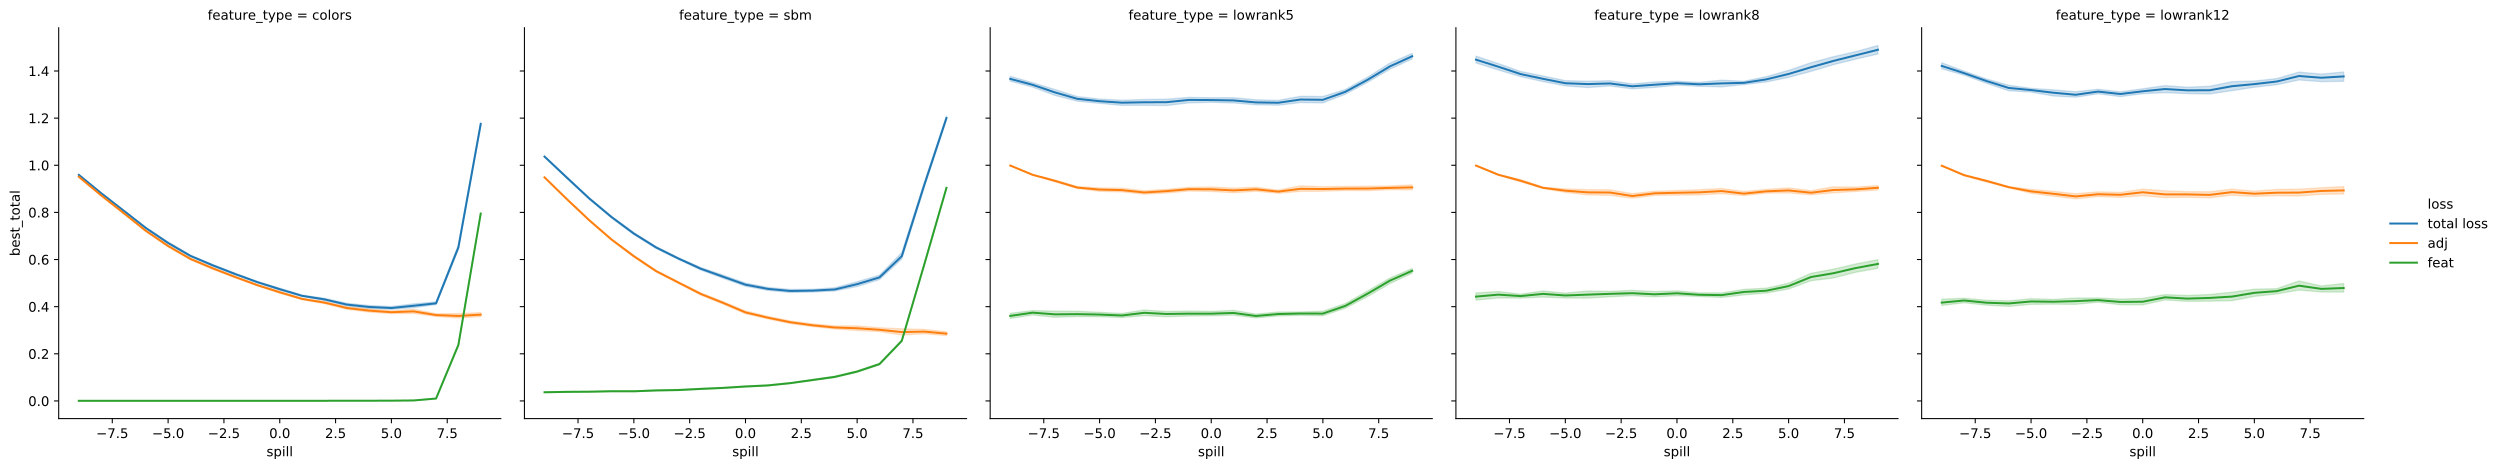 <?xml version="1.0" encoding="utf-8" standalone="no"?>
<!DOCTYPE svg PUBLIC "-//W3C//DTD SVG 1.1//EN"
  "http://www.w3.org/Graphics/SVG/1.1/DTD/svg11.dtd">
<!-- Created with matplotlib (https://matplotlib.org/) -->
<svg height="351.755pt" version="1.1" viewBox="0 0 1876.605 351.755" width="1876.605pt" xmlns="http://www.w3.org/2000/svg" xmlns:xlink="http://www.w3.org/1999/xlink">
 <defs>
  <style type="text/css">
*{stroke-linecap:butt;stroke-linejoin:round;}
  </style>
 </defs>
 <g id="figure_1">
  <g id="patch_1">
   <path d="M 0 351.755 
L 1876.605 351.755 
L 1876.605 0 
L 0 0 
z
" style="fill:#ffffff;"/>
  </g>
  <g id="axes_1">
   <g id="patch_2">
    <path d="M 44.059 314.198 
L 375.931 314.198 
L 375.931 20.798 
L 44.059 20.798 
z
" style="fill:#ffffff;"/>
   </g>
   <g id="PolyCollection_1">
    <defs>
     <path d="M 59.144 -220.682 
L 59.144 -220.359 
L 75.906 -206.542 
L 92.667 -193.351 
L 109.428 -180.176 
L 126.189 -168.699 
L 142.95 -159.067 
L 159.712 -151.896 
L 176.473 -145.529 
L 193.234 -139.417 
L 209.995 -133.941 
L 226.756 -129.196 
L 243.518 -126.161 
L 260.279 -122.183 
L 277.04 -120.146 
L 293.801 -119.537 
L 310.562 -120.842 
L 327.323 -123.102 
L 344.085 -164.49 
L 360.846 -257.282 
L 360.846 -260.04 
L 360.846 -260.04 
L 344.085 -167.781 
L 327.323 -125.175 
L 310.562 -123.672 
L 293.801 -121.649 
L 277.04 -122.436 
L 260.279 -124.129 
L 243.518 -127.875 
L 226.756 -130.245 
L 209.995 -135.438 
L 193.234 -140.424 
L 176.473 -146.667 
L 159.712 -153.238 
L 142.95 -160.259 
L 126.189 -170.032 
L 109.428 -181.117 
L 92.667 -194.081 
L 75.906 -206.958 
L 59.144 -220.682 
z
" id="m2076d6cd9c" style="stroke:#1f77b4;stroke-opacity:0.2;"/>
    </defs>
    <g clip-path="url(#p1706040ef2)">
     <use style="fill:#1f77b4;fill-opacity:0.2;stroke:#1f77b4;stroke-opacity:0.2;" x="0" xlink:href="#m2076d6cd9c" y="351.755"/>
    </g>
   </g>
   <g id="PolyCollection_2">
    <defs>
     <path d="M 59.144 -219.215 
L 59.144 -218.907 
L 75.906 -204.878 
L 92.667 -191.556 
L 109.428 -178.048 
L 126.189 -166.435 
L 142.95 -156.745 
L 159.712 -149.625 
L 176.473 -143.256 
L 193.234 -137.135 
L 209.995 -131.601 
L 226.756 -126.829 
L 243.518 -123.805 
L 260.279 -119.656 
L 277.04 -117.478 
L 293.801 -116.374 
L 310.562 -116.476 
L 327.323 -114.197 
L 344.085 -113.114 
L 360.846 -114.043 
L 360.846 -117.079 
L 360.846 -117.079 
L 344.085 -116.352 
L 327.323 -116.265 
L 310.562 -119.618 
L 293.801 -118.45 
L 277.04 -119.802 
L 260.279 -121.549 
L 243.518 -125.424 
L 226.756 -127.894 
L 209.995 -133.078 
L 193.234 -138.162 
L 176.473 -144.367 
L 159.712 -151.032 
L 142.95 -157.979 
L 126.189 -167.787 
L 109.428 -179.069 
L 92.667 -192.287 
L 75.906 -205.302 
L 59.144 -219.215 
z
" id="mabd9f5d2ae" style="stroke:#ff7f0e;stroke-opacity:0.2;"/>
    </defs>
    <g clip-path="url(#p1706040ef2)">
     <use style="fill:#ff7f0e;fill-opacity:0.2;stroke:#ff7f0e;stroke-opacity:0.2;" x="0" xlink:href="#mabd9f5d2ae" y="351.755"/>
    </g>
   </g>
   <g id="PolyCollection_3">
    <defs>
     <path d="M 59.144 -50.9 
L 59.144 -50.893 
L 75.906 -50.896 
L 92.667 -50.897 
L 109.428 -50.896 
L 126.189 -50.898 
L 142.95 -50.898 
L 159.712 -50.901 
L 176.473 -50.899 
L 193.234 -50.905 
L 209.995 -50.907 
L 226.756 -50.909 
L 243.518 -50.918 
L 260.279 -50.933 
L 277.04 -50.953 
L 293.801 -50.997 
L 310.562 -51.112 
L 327.323 -52.516 
L 344.085 -91.995 
L 360.846 -191.307 
L 360.846 -191.571 
L 360.846 -191.571 
L 344.085 -93.63 
L 327.323 -52.683 
L 310.562 -51.228 
L 293.801 -51.009 
L 277.04 -50.959 
L 260.279 -50.937 
L 243.518 -50.922 
L 226.756 -50.911 
L 209.995 -50.913 
L 193.234 -50.911 
L 176.473 -50.904 
L 159.712 -50.905 
L 142.95 -50.903 
L 126.189 -50.904 
L 109.428 -50.901 
L 92.667 -50.904 
L 75.906 -50.901 
L 59.144 -50.9 
z
" id="m37a4c551df" style="stroke:#2ca02c;stroke-opacity:0.2;"/>
    </defs>
    <g clip-path="url(#p1706040ef2)">
     <use style="fill:#2ca02c;fill-opacity:0.2;stroke:#2ca02c;stroke-opacity:0.2;" x="0" xlink:href="#m37a4c551df" y="351.755"/>
    </g>
   </g>
   <g id="matplotlib.axis_1">
    <g id="xtick_1">
     <g id="line2d_1">
      <defs>
       <path d="M 0 0 
L 0 3.5 
" id="m019310dd5a" style="stroke:#000000;stroke-width:0.8;"/>
      </defs>
      <g>
       <use style="stroke:#000000;stroke-width:0.8;" x="84.286" xlink:href="#m019310dd5a" y="314.198"/>
      </g>
     </g>
     <g id="text_1">
      <!-- −7.5 -->
      <defs>
       <path d="M 10.594 35.5 
L 73.188 35.5 
L 73.188 27.203 
L 10.594 27.203 
z
" id="DejaVuSans-8722"/>
       <path d="M 8.203 72.906 
L 55.078 72.906 
L 55.078 68.703 
L 28.609 0 
L 18.312 0 
L 43.219 64.594 
L 8.203 64.594 
z
" id="DejaVuSans-55"/>
       <path d="M 10.688 12.406 
L 21 12.406 
L 21 0 
L 10.688 0 
z
" id="DejaVuSans-46"/>
       <path d="M 10.797 72.906 
L 49.516 72.906 
L 49.516 64.594 
L 19.828 64.594 
L 19.828 46.734 
Q 21.969 47.469 24.109 47.828 
Q 26.266 48.188 28.422 48.188 
Q 40.625 48.188 47.75 41.5 
Q 54.891 34.812 54.891 23.391 
Q 54.891 11.625 47.562 5.094 
Q 40.234 -1.422 26.906 -1.422 
Q 22.312 -1.422 17.547 -0.641 
Q 12.797 0.141 7.719 1.703 
L 7.719 11.625 
Q 12.109 9.234 16.797 8.062 
Q 21.484 6.891 26.703 6.891 
Q 35.156 6.891 40.078 11.328 
Q 45.016 15.766 45.016 23.391 
Q 45.016 31 40.078 35.438 
Q 35.156 39.891 26.703 39.891 
Q 22.75 39.891 18.812 39.016 
Q 14.891 38.141 10.797 36.281 
z
" id="DejaVuSans-53"/>
      </defs>
      <g transform="translate(72.145 328.797)scale(0.1 -0.1)">
       <use xlink:href="#DejaVuSans-8722"/>
       <use x="83.789" xlink:href="#DejaVuSans-55"/>
       <use x="147.412" xlink:href="#DejaVuSans-46"/>
       <use x="179.199" xlink:href="#DejaVuSans-53"/>
      </g>
     </g>
    </g>
    <g id="xtick_2">
     <g id="line2d_2">
      <g>
       <use style="stroke:#000000;stroke-width:0.8;" x="126.189" xlink:href="#m019310dd5a" y="314.198"/>
      </g>
     </g>
     <g id="text_2">
      <!-- −5.0 -->
      <defs>
       <path d="M 31.781 66.406 
Q 24.172 66.406 20.328 58.906 
Q 16.5 51.422 16.5 36.375 
Q 16.5 21.391 20.328 13.891 
Q 24.172 6.391 31.781 6.391 
Q 39.453 6.391 43.281 13.891 
Q 47.125 21.391 47.125 36.375 
Q 47.125 51.422 43.281 58.906 
Q 39.453 66.406 31.781 66.406 
z
M 31.781 74.219 
Q 44.047 74.219 50.516 64.516 
Q 56.984 54.828 56.984 36.375 
Q 56.984 17.969 50.516 8.266 
Q 44.047 -1.422 31.781 -1.422 
Q 19.531 -1.422 13.062 8.266 
Q 6.594 17.969 6.594 36.375 
Q 6.594 54.828 13.062 64.516 
Q 19.531 74.219 31.781 74.219 
z
" id="DejaVuSans-48"/>
      </defs>
      <g transform="translate(114.048 328.797)scale(0.1 -0.1)">
       <use xlink:href="#DejaVuSans-8722"/>
       <use x="83.789" xlink:href="#DejaVuSans-53"/>
       <use x="147.412" xlink:href="#DejaVuSans-46"/>
       <use x="179.199" xlink:href="#DejaVuSans-48"/>
      </g>
     </g>
    </g>
    <g id="xtick_3">
     <g id="line2d_3">
      <g>
       <use style="stroke:#000000;stroke-width:0.8;" x="168.092" xlink:href="#m019310dd5a" y="314.198"/>
      </g>
     </g>
     <g id="text_3">
      <!-- −2.5 -->
      <defs>
       <path d="M 19.188 8.297 
L 53.609 8.297 
L 53.609 0 
L 7.328 0 
L 7.328 8.297 
Q 12.938 14.109 22.625 23.891 
Q 32.328 33.688 34.812 36.531 
Q 39.547 41.844 41.422 45.531 
Q 43.312 49.219 43.312 52.781 
Q 43.312 58.594 39.234 62.25 
Q 35.156 65.922 28.609 65.922 
Q 23.969 65.922 18.812 64.312 
Q 13.672 62.703 7.812 59.422 
L 7.812 69.391 
Q 13.766 71.781 18.938 73 
Q 24.125 74.219 28.422 74.219 
Q 39.75 74.219 46.484 68.547 
Q 53.219 62.891 53.219 53.422 
Q 53.219 48.922 51.531 44.891 
Q 49.859 40.875 45.406 35.406 
Q 44.188 33.984 37.641 27.219 
Q 31.109 20.453 19.188 8.297 
z
" id="DejaVuSans-50"/>
      </defs>
      <g transform="translate(155.951 328.797)scale(0.1 -0.1)">
       <use xlink:href="#DejaVuSans-8722"/>
       <use x="83.789" xlink:href="#DejaVuSans-50"/>
       <use x="147.412" xlink:href="#DejaVuSans-46"/>
       <use x="179.199" xlink:href="#DejaVuSans-53"/>
      </g>
     </g>
    </g>
    <g id="xtick_4">
     <g id="line2d_4">
      <g>
       <use style="stroke:#000000;stroke-width:0.8;" x="209.995" xlink:href="#m019310dd5a" y="314.198"/>
      </g>
     </g>
     <g id="text_4">
      <!-- 0.0 -->
      <g transform="translate(202.044 328.797)scale(0.1 -0.1)">
       <use xlink:href="#DejaVuSans-48"/>
       <use x="63.623" xlink:href="#DejaVuSans-46"/>
       <use x="95.41" xlink:href="#DejaVuSans-48"/>
      </g>
     </g>
    </g>
    <g id="xtick_5">
     <g id="line2d_5">
      <g>
       <use style="stroke:#000000;stroke-width:0.8;" x="251.898" xlink:href="#m019310dd5a" y="314.198"/>
      </g>
     </g>
     <g id="text_5">
      <!-- 2.5 -->
      <g transform="translate(243.947 328.797)scale(0.1 -0.1)">
       <use xlink:href="#DejaVuSans-50"/>
       <use x="63.623" xlink:href="#DejaVuSans-46"/>
       <use x="95.41" xlink:href="#DejaVuSans-53"/>
      </g>
     </g>
    </g>
    <g id="xtick_6">
     <g id="line2d_6">
      <g>
       <use style="stroke:#000000;stroke-width:0.8;" x="293.801" xlink:href="#m019310dd5a" y="314.198"/>
      </g>
     </g>
     <g id="text_6">
      <!-- 5.0 -->
      <g transform="translate(285.85 328.797)scale(0.1 -0.1)">
       <use xlink:href="#DejaVuSans-53"/>
       <use x="63.623" xlink:href="#DejaVuSans-46"/>
       <use x="95.41" xlink:href="#DejaVuSans-48"/>
      </g>
     </g>
    </g>
    <g id="xtick_7">
     <g id="line2d_7">
      <g>
       <use style="stroke:#000000;stroke-width:0.8;" x="335.704" xlink:href="#m019310dd5a" y="314.198"/>
      </g>
     </g>
     <g id="text_7">
      <!-- 7.5 -->
      <g transform="translate(327.753 328.797)scale(0.1 -0.1)">
       <use xlink:href="#DejaVuSans-55"/>
       <use x="63.623" xlink:href="#DejaVuSans-46"/>
       <use x="95.41" xlink:href="#DejaVuSans-53"/>
      </g>
     </g>
    </g>
    <g id="text_8">
     <!-- spill -->
     <defs>
      <path d="M 44.281 53.078 
L 44.281 44.578 
Q 40.484 46.531 36.375 47.5 
Q 32.281 48.484 27.875 48.484 
Q 21.188 48.484 17.844 46.438 
Q 14.5 44.391 14.5 40.281 
Q 14.5 37.156 16.891 35.375 
Q 19.281 33.594 26.516 31.984 
L 29.594 31.297 
Q 39.156 29.25 43.188 25.516 
Q 47.219 21.781 47.219 15.094 
Q 47.219 7.469 41.188 3.016 
Q 35.156 -1.422 24.609 -1.422 
Q 20.219 -1.422 15.453 -0.562 
Q 10.688 0.297 5.422 2 
L 5.422 11.281 
Q 10.406 8.688 15.234 7.391 
Q 20.062 6.109 24.812 6.109 
Q 31.156 6.109 34.562 8.281 
Q 37.984 10.453 37.984 14.406 
Q 37.984 18.062 35.516 20.016 
Q 33.062 21.969 24.703 23.781 
L 21.578 24.516 
Q 13.234 26.266 9.516 29.906 
Q 5.812 33.547 5.812 39.891 
Q 5.812 47.609 11.281 51.797 
Q 16.75 56 26.812 56 
Q 31.781 56 36.172 55.266 
Q 40.578 54.547 44.281 53.078 
z
" id="DejaVuSans-115"/>
      <path d="M 18.109 8.203 
L 18.109 -20.797 
L 9.078 -20.797 
L 9.078 54.688 
L 18.109 54.688 
L 18.109 46.391 
Q 20.953 51.266 25.266 53.625 
Q 29.594 56 35.594 56 
Q 45.562 56 51.781 48.094 
Q 58.016 40.188 58.016 27.297 
Q 58.016 14.406 51.781 6.484 
Q 45.562 -1.422 35.594 -1.422 
Q 29.594 -1.422 25.266 0.953 
Q 20.953 3.328 18.109 8.203 
z
M 48.688 27.297 
Q 48.688 37.203 44.609 42.844 
Q 40.531 48.484 33.406 48.484 
Q 26.266 48.484 22.188 42.844 
Q 18.109 37.203 18.109 27.297 
Q 18.109 17.391 22.188 11.75 
Q 26.266 6.109 33.406 6.109 
Q 40.531 6.109 44.609 11.75 
Q 48.688 17.391 48.688 27.297 
z
" id="DejaVuSans-112"/>
      <path d="M 9.422 54.688 
L 18.406 54.688 
L 18.406 0 
L 9.422 0 
z
M 9.422 75.984 
L 18.406 75.984 
L 18.406 64.594 
L 9.422 64.594 
z
" id="DejaVuSans-105"/>
      <path d="M 9.422 75.984 
L 18.406 75.984 
L 18.406 0 
L 9.422 0 
z
" id="DejaVuSans-108"/>
     </defs>
     <g transform="translate(200.049 342.475)scale(0.1 -0.1)">
      <use xlink:href="#DejaVuSans-115"/>
      <use x="52.1" xlink:href="#DejaVuSans-112"/>
      <use x="115.576" xlink:href="#DejaVuSans-105"/>
      <use x="143.359" xlink:href="#DejaVuSans-108"/>
      <use x="171.143" xlink:href="#DejaVuSans-108"/>
     </g>
    </g>
   </g>
   <g id="matplotlib.axis_2">
    <g id="ytick_1">
     <g id="line2d_8">
      <defs>
       <path d="M 0 0 
L -3.5 0 
" id="mb3690bc41f" style="stroke:#000000;stroke-width:0.8;"/>
      </defs>
      <g>
       <use style="stroke:#000000;stroke-width:0.8;" x="44.059" xlink:href="#mb3690bc41f" y="300.963"/>
      </g>
     </g>
     <g id="text_9">
      <!-- 0.0 -->
      <g transform="translate(21.156 304.763)scale(0.1 -0.1)">
       <use xlink:href="#DejaVuSans-48"/>
       <use x="63.623" xlink:href="#DejaVuSans-46"/>
       <use x="95.41" xlink:href="#DejaVuSans-48"/>
      </g>
     </g>
    </g>
    <g id="ytick_2">
     <g id="line2d_9">
      <g>
       <use style="stroke:#000000;stroke-width:0.8;" x="44.059" xlink:href="#mb3690bc41f" y="265.579"/>
      </g>
     </g>
     <g id="text_10">
      <!-- 0.2 -->
      <g transform="translate(21.156 269.378)scale(0.1 -0.1)">
       <use xlink:href="#DejaVuSans-48"/>
       <use x="63.623" xlink:href="#DejaVuSans-46"/>
       <use x="95.41" xlink:href="#DejaVuSans-50"/>
      </g>
     </g>
    </g>
    <g id="ytick_3">
     <g id="line2d_10">
      <g>
       <use style="stroke:#000000;stroke-width:0.8;" x="44.059" xlink:href="#mb3690bc41f" y="230.195"/>
      </g>
     </g>
     <g id="text_11">
      <!-- 0.4 -->
      <defs>
       <path d="M 37.797 64.312 
L 12.891 25.391 
L 37.797 25.391 
z
M 35.203 72.906 
L 47.609 72.906 
L 47.609 25.391 
L 58.016 25.391 
L 58.016 17.188 
L 47.609 17.188 
L 47.609 0 
L 37.797 0 
L 37.797 17.188 
L 4.891 17.188 
L 4.891 26.703 
z
" id="DejaVuSans-52"/>
      </defs>
      <g transform="translate(21.156 233.994)scale(0.1 -0.1)">
       <use xlink:href="#DejaVuSans-48"/>
       <use x="63.623" xlink:href="#DejaVuSans-46"/>
       <use x="95.41" xlink:href="#DejaVuSans-52"/>
      </g>
     </g>
    </g>
    <g id="ytick_4">
     <g id="line2d_11">
      <g>
       <use style="stroke:#000000;stroke-width:0.8;" x="44.059" xlink:href="#mb3690bc41f" y="194.81"/>
      </g>
     </g>
     <g id="text_12">
      <!-- 0.6 -->
      <defs>
       <path d="M 33.016 40.375 
Q 26.375 40.375 22.484 35.828 
Q 18.609 31.297 18.609 23.391 
Q 18.609 15.531 22.484 10.953 
Q 26.375 6.391 33.016 6.391 
Q 39.656 6.391 43.531 10.953 
Q 47.406 15.531 47.406 23.391 
Q 47.406 31.297 43.531 35.828 
Q 39.656 40.375 33.016 40.375 
z
M 52.594 71.297 
L 52.594 62.312 
Q 48.875 64.062 45.094 64.984 
Q 41.312 65.922 37.594 65.922 
Q 27.828 65.922 22.672 59.328 
Q 17.531 52.734 16.797 39.406 
Q 19.672 43.656 24.016 45.922 
Q 28.375 48.188 33.594 48.188 
Q 44.578 48.188 50.953 41.516 
Q 57.328 34.859 57.328 23.391 
Q 57.328 12.156 50.688 5.359 
Q 44.047 -1.422 33.016 -1.422 
Q 20.359 -1.422 13.672 8.266 
Q 6.984 17.969 6.984 36.375 
Q 6.984 53.656 15.188 63.938 
Q 23.391 74.219 37.203 74.219 
Q 40.922 74.219 44.703 73.484 
Q 48.484 72.75 52.594 71.297 
z
" id="DejaVuSans-54"/>
      </defs>
      <g transform="translate(21.156 198.61)scale(0.1 -0.1)">
       <use xlink:href="#DejaVuSans-48"/>
       <use x="63.623" xlink:href="#DejaVuSans-46"/>
       <use x="95.41" xlink:href="#DejaVuSans-54"/>
      </g>
     </g>
    </g>
    <g id="ytick_5">
     <g id="line2d_12">
      <g>
       <use style="stroke:#000000;stroke-width:0.8;" x="44.059" xlink:href="#mb3690bc41f" y="159.426"/>
      </g>
     </g>
     <g id="text_13">
      <!-- 0.8 -->
      <defs>
       <path d="M 31.781 34.625 
Q 24.75 34.625 20.719 30.859 
Q 16.703 27.094 16.703 20.516 
Q 16.703 13.922 20.719 10.156 
Q 24.75 6.391 31.781 6.391 
Q 38.812 6.391 42.859 10.172 
Q 46.922 13.969 46.922 20.516 
Q 46.922 27.094 42.891 30.859 
Q 38.875 34.625 31.781 34.625 
z
M 21.922 38.812 
Q 15.578 40.375 12.031 44.719 
Q 8.5 49.078 8.5 55.328 
Q 8.5 64.062 14.719 69.141 
Q 20.953 74.219 31.781 74.219 
Q 42.672 74.219 48.875 69.141 
Q 55.078 64.062 55.078 55.328 
Q 55.078 49.078 51.531 44.719 
Q 48 40.375 41.703 38.812 
Q 48.828 37.156 52.797 32.312 
Q 56.781 27.484 56.781 20.516 
Q 56.781 9.906 50.312 4.234 
Q 43.844 -1.422 31.781 -1.422 
Q 19.734 -1.422 13.25 4.234 
Q 6.781 9.906 6.781 20.516 
Q 6.781 27.484 10.781 32.312 
Q 14.797 37.156 21.922 38.812 
z
M 18.312 54.391 
Q 18.312 48.734 21.844 45.562 
Q 25.391 42.391 31.781 42.391 
Q 38.141 42.391 41.719 45.562 
Q 45.312 48.734 45.312 54.391 
Q 45.312 60.062 41.719 63.234 
Q 38.141 66.406 31.781 66.406 
Q 25.391 66.406 21.844 63.234 
Q 18.312 60.062 18.312 54.391 
z
" id="DejaVuSans-56"/>
      </defs>
      <g transform="translate(21.156 163.225)scale(0.1 -0.1)">
       <use xlink:href="#DejaVuSans-48"/>
       <use x="63.623" xlink:href="#DejaVuSans-46"/>
       <use x="95.41" xlink:href="#DejaVuSans-56"/>
      </g>
     </g>
    </g>
    <g id="ytick_6">
     <g id="line2d_13">
      <g>
       <use style="stroke:#000000;stroke-width:0.8;" x="44.059" xlink:href="#mb3690bc41f" y="124.042"/>
      </g>
     </g>
     <g id="text_14">
      <!-- 1.0 -->
      <defs>
       <path d="M 12.406 8.297 
L 28.516 8.297 
L 28.516 63.922 
L 10.984 60.406 
L 10.984 69.391 
L 28.422 72.906 
L 38.281 72.906 
L 38.281 8.297 
L 54.391 8.297 
L 54.391 0 
L 12.406 0 
z
" id="DejaVuSans-49"/>
      </defs>
      <g transform="translate(21.156 127.841)scale(0.1 -0.1)">
       <use xlink:href="#DejaVuSans-49"/>
       <use x="63.623" xlink:href="#DejaVuSans-46"/>
       <use x="95.41" xlink:href="#DejaVuSans-48"/>
      </g>
     </g>
    </g>
    <g id="ytick_7">
     <g id="line2d_14">
      <g>
       <use style="stroke:#000000;stroke-width:0.8;" x="44.059" xlink:href="#mb3690bc41f" y="88.657"/>
      </g>
     </g>
     <g id="text_15">
      <!-- 1.2 -->
      <g transform="translate(21.156 92.457)scale(0.1 -0.1)">
       <use xlink:href="#DejaVuSans-49"/>
       <use x="63.623" xlink:href="#DejaVuSans-46"/>
       <use x="95.41" xlink:href="#DejaVuSans-50"/>
      </g>
     </g>
    </g>
    <g id="ytick_8">
     <g id="line2d_15">
      <g>
       <use style="stroke:#000000;stroke-width:0.8;" x="44.059" xlink:href="#mb3690bc41f" y="53.273"/>
      </g>
     </g>
     <g id="text_16">
      <!-- 1.4 -->
      <g transform="translate(21.156 57.072)scale(0.1 -0.1)">
       <use xlink:href="#DejaVuSans-49"/>
       <use x="63.623" xlink:href="#DejaVuSans-46"/>
       <use x="95.41" xlink:href="#DejaVuSans-52"/>
      </g>
     </g>
    </g>
    <g id="text_17">
     <!-- best_total -->
     <defs>
      <path d="M 48.688 27.297 
Q 48.688 37.203 44.609 42.844 
Q 40.531 48.484 33.406 48.484 
Q 26.266 48.484 22.188 42.844 
Q 18.109 37.203 18.109 27.297 
Q 18.109 17.391 22.188 11.75 
Q 26.266 6.109 33.406 6.109 
Q 40.531 6.109 44.609 11.75 
Q 48.688 17.391 48.688 27.297 
z
M 18.109 46.391 
Q 20.953 51.266 25.266 53.625 
Q 29.594 56 35.594 56 
Q 45.562 56 51.781 48.094 
Q 58.016 40.188 58.016 27.297 
Q 58.016 14.406 51.781 6.484 
Q 45.562 -1.422 35.594 -1.422 
Q 29.594 -1.422 25.266 0.953 
Q 20.953 3.328 18.109 8.203 
L 18.109 0 
L 9.078 0 
L 9.078 75.984 
L 18.109 75.984 
z
" id="DejaVuSans-98"/>
      <path d="M 56.203 29.594 
L 56.203 25.203 
L 14.891 25.203 
Q 15.484 15.922 20.484 11.062 
Q 25.484 6.203 34.422 6.203 
Q 39.594 6.203 44.453 7.469 
Q 49.312 8.734 54.109 11.281 
L 54.109 2.781 
Q 49.266 0.734 44.188 -0.344 
Q 39.109 -1.422 33.891 -1.422 
Q 20.797 -1.422 13.156 6.188 
Q 5.516 13.812 5.516 26.812 
Q 5.516 40.234 12.766 48.109 
Q 20.016 56 32.328 56 
Q 43.359 56 49.781 48.891 
Q 56.203 41.797 56.203 29.594 
z
M 47.219 32.234 
Q 47.125 39.594 43.094 43.984 
Q 39.062 48.391 32.422 48.391 
Q 24.906 48.391 20.391 44.141 
Q 15.875 39.891 15.188 32.172 
z
" id="DejaVuSans-101"/>
      <path d="M 18.312 70.219 
L 18.312 54.688 
L 36.812 54.688 
L 36.812 47.703 
L 18.312 47.703 
L 18.312 18.016 
Q 18.312 11.328 20.141 9.422 
Q 21.969 7.516 27.594 7.516 
L 36.812 7.516 
L 36.812 0 
L 27.594 0 
Q 17.188 0 13.234 3.875 
Q 9.281 7.766 9.281 18.016 
L 9.281 47.703 
L 2.688 47.703 
L 2.688 54.688 
L 9.281 54.688 
L 9.281 70.219 
z
" id="DejaVuSans-116"/>
      <path d="M 50.984 -16.609 
L 50.984 -23.578 
L -0.984 -23.578 
L -0.984 -16.609 
z
" id="DejaVuSans-95"/>
      <path d="M 30.609 48.391 
Q 23.391 48.391 19.188 42.75 
Q 14.984 37.109 14.984 27.297 
Q 14.984 17.484 19.156 11.844 
Q 23.344 6.203 30.609 6.203 
Q 37.797 6.203 41.984 11.859 
Q 46.188 17.531 46.188 27.297 
Q 46.188 37.016 41.984 42.703 
Q 37.797 48.391 30.609 48.391 
z
M 30.609 56 
Q 42.328 56 49.016 48.375 
Q 55.719 40.766 55.719 27.297 
Q 55.719 13.875 49.016 6.219 
Q 42.328 -1.422 30.609 -1.422 
Q 18.844 -1.422 12.172 6.219 
Q 5.516 13.875 5.516 27.297 
Q 5.516 40.766 12.172 48.375 
Q 18.844 56 30.609 56 
z
" id="DejaVuSans-111"/>
      <path d="M 34.281 27.484 
Q 23.391 27.484 19.188 25 
Q 14.984 22.516 14.984 16.5 
Q 14.984 11.719 18.141 8.906 
Q 21.297 6.109 26.703 6.109 
Q 34.188 6.109 38.703 11.406 
Q 43.219 16.703 43.219 25.484 
L 43.219 27.484 
z
M 52.203 31.203 
L 52.203 0 
L 43.219 0 
L 43.219 8.297 
Q 40.141 3.328 35.547 0.953 
Q 30.953 -1.422 24.312 -1.422 
Q 15.922 -1.422 10.953 3.297 
Q 6 8.016 6 15.922 
Q 6 25.141 12.172 29.828 
Q 18.359 34.516 30.609 34.516 
L 43.219 34.516 
L 43.219 35.406 
Q 43.219 41.609 39.141 45 
Q 35.062 48.391 27.688 48.391 
Q 23 48.391 18.547 47.266 
Q 14.109 46.141 10.016 43.891 
L 10.016 52.203 
Q 14.938 54.109 19.578 55.047 
Q 24.219 56 28.609 56 
Q 40.484 56 46.344 49.844 
Q 52.203 43.703 52.203 31.203 
z
" id="DejaVuSans-97"/>
     </defs>
     <g transform="translate(14.798 192.247)rotate(-90)scale(0.1 -0.1)">
      <use xlink:href="#DejaVuSans-98"/>
      <use x="63.477" xlink:href="#DejaVuSans-101"/>
      <use x="125" xlink:href="#DejaVuSans-115"/>
      <use x="177.1" xlink:href="#DejaVuSans-116"/>
      <use x="216.309" xlink:href="#DejaVuSans-95"/>
      <use x="266.309" xlink:href="#DejaVuSans-116"/>
      <use x="305.518" xlink:href="#DejaVuSans-111"/>
      <use x="366.699" xlink:href="#DejaVuSans-116"/>
      <use x="405.908" xlink:href="#DejaVuSans-97"/>
      <use x="467.188" xlink:href="#DejaVuSans-108"/>
     </g>
    </g>
   </g>
   <g id="line2d_16">
    <path clip-path="url(#p1706040ef2)" d="M 59.144 131.243 
L 75.906 144.988 
L 92.667 158.038 
L 109.428 171.117 
L 126.189 182.371 
L 142.95 192.069 
L 159.712 199.175 
L 176.473 205.687 
L 193.234 211.793 
L 209.995 217.078 
L 226.756 222.059 
L 243.518 224.714 
L 260.279 228.629 
L 277.04 230.414 
L 293.801 231.204 
L 310.562 229.509 
L 327.323 227.673 
L 344.085 185.662 
L 360.846 93.087 
" style="fill:none;stroke:#1f77b4;stroke-linecap:square;stroke-width:1.5;"/>
   </g>
   <g id="line2d_17">
    <path clip-path="url(#p1706040ef2)" d="M 59.144 132.698 
L 75.906 146.649 
L 92.667 159.832 
L 109.428 173.239 
L 126.189 184.665 
L 142.95 194.374 
L 159.712 201.435 
L 176.473 207.929 
L 193.234 214.068 
L 209.995 219.4 
L 226.756 224.391 
L 243.518 227.141 
L 260.279 231.192 
L 277.04 233.158 
L 293.801 234.357 
L 310.562 233.734 
L 327.323 236.498 
L 344.085 237.147 
L 360.846 236.18 
" style="fill:none;stroke:#ff7f0e;stroke-linecap:square;stroke-width:1.5;"/>
   </g>
   <g id="line2d_18">
    <path clip-path="url(#p1706040ef2)" d="M 59.144 300.859 
L 75.906 300.856 
L 92.667 300.854 
L 109.428 300.856 
L 126.189 300.854 
L 142.95 300.854 
L 159.712 300.852 
L 176.473 300.853 
L 193.234 300.847 
L 209.995 300.845 
L 226.756 300.845 
L 243.518 300.835 
L 260.279 300.819 
L 277.04 300.799 
L 293.801 300.751 
L 310.562 300.599 
L 327.323 299.157 
L 344.085 258.947 
L 360.846 160.313 
" style="fill:none;stroke:#2ca02c;stroke-linecap:square;stroke-width:1.5;"/>
   </g>
   <g id="line2d_19"/>
   <g id="line2d_20"/>
   <g id="line2d_21"/>
   <g id="line2d_22"/>
   <g id="patch_3">
    <path d="M 44.059 314.198 
L 44.059 20.798 
" style="fill:none;stroke:#000000;stroke-linecap:square;stroke-linejoin:miter;stroke-width:0.8;"/>
   </g>
   <g id="patch_4">
    <path d="M 44.059 314.198 
L 375.931 314.198 
" style="fill:none;stroke:#000000;stroke-linecap:square;stroke-linejoin:miter;stroke-width:0.8;"/>
   </g>
   <g id="text_18">
    <!-- feature_type = colors -->
    <defs>
     <path d="M 37.109 75.984 
L 37.109 68.5 
L 28.516 68.5 
Q 23.688 68.5 21.797 66.547 
Q 19.922 64.594 19.922 59.516 
L 19.922 54.688 
L 34.719 54.688 
L 34.719 47.703 
L 19.922 47.703 
L 19.922 0 
L 10.891 0 
L 10.891 47.703 
L 2.297 47.703 
L 2.297 54.688 
L 10.891 54.688 
L 10.891 58.5 
Q 10.891 67.625 15.141 71.797 
Q 19.391 75.984 28.609 75.984 
z
" id="DejaVuSans-102"/>
     <path d="M 8.5 21.578 
L 8.5 54.688 
L 17.484 54.688 
L 17.484 21.922 
Q 17.484 14.156 20.5 10.266 
Q 23.531 6.391 29.594 6.391 
Q 36.859 6.391 41.078 11.031 
Q 45.312 15.672 45.312 23.688 
L 45.312 54.688 
L 54.297 54.688 
L 54.297 0 
L 45.312 0 
L 45.312 8.406 
Q 42.047 3.422 37.719 1 
Q 33.406 -1.422 27.688 -1.422 
Q 18.266 -1.422 13.375 4.438 
Q 8.5 10.297 8.5 21.578 
z
M 31.109 56 
z
" id="DejaVuSans-117"/>
     <path d="M 41.109 46.297 
Q 39.594 47.172 37.812 47.578 
Q 36.031 48 33.891 48 
Q 26.266 48 22.188 43.047 
Q 18.109 38.094 18.109 28.812 
L 18.109 0 
L 9.078 0 
L 9.078 54.688 
L 18.109 54.688 
L 18.109 46.188 
Q 20.953 51.172 25.484 53.578 
Q 30.031 56 36.531 56 
Q 37.453 56 38.578 55.875 
Q 39.703 55.766 41.062 55.516 
z
" id="DejaVuSans-114"/>
     <path d="M 32.172 -5.078 
Q 28.375 -14.844 24.75 -17.812 
Q 21.141 -20.797 15.094 -20.797 
L 7.906 -20.797 
L 7.906 -13.281 
L 13.188 -13.281 
Q 16.891 -13.281 18.938 -11.516 
Q 21 -9.766 23.484 -3.219 
L 25.094 0.875 
L 2.984 54.688 
L 12.5 54.688 
L 29.594 11.922 
L 46.688 54.688 
L 56.203 54.688 
z
" id="DejaVuSans-121"/>
     <path id="DejaVuSans-32"/>
     <path d="M 10.594 45.406 
L 73.188 45.406 
L 73.188 37.203 
L 10.594 37.203 
z
M 10.594 25.484 
L 73.188 25.484 
L 73.188 17.188 
L 10.594 17.188 
z
" id="DejaVuSans-61"/>
     <path d="M 48.781 52.594 
L 48.781 44.188 
Q 44.969 46.297 41.141 47.344 
Q 37.312 48.391 33.406 48.391 
Q 24.656 48.391 19.812 42.844 
Q 14.984 37.312 14.984 27.297 
Q 14.984 17.281 19.812 11.734 
Q 24.656 6.203 33.406 6.203 
Q 37.312 6.203 41.141 7.25 
Q 44.969 8.297 48.781 10.406 
L 48.781 2.094 
Q 45.016 0.344 40.984 -0.531 
Q 36.969 -1.422 32.422 -1.422 
Q 20.062 -1.422 12.781 6.344 
Q 5.516 14.109 5.516 27.297 
Q 5.516 40.672 12.859 48.328 
Q 20.219 56 33.016 56 
Q 37.156 56 41.109 55.141 
Q 45.062 54.297 48.781 52.594 
z
" id="DejaVuSans-99"/>
    </defs>
    <g transform="translate(155.88 14.798)scale(0.1 -0.1)">
     <use xlink:href="#DejaVuSans-102"/>
     <use x="35.205" xlink:href="#DejaVuSans-101"/>
     <use x="96.729" xlink:href="#DejaVuSans-97"/>
     <use x="158.008" xlink:href="#DejaVuSans-116"/>
     <use x="197.217" xlink:href="#DejaVuSans-117"/>
     <use x="260.596" xlink:href="#DejaVuSans-114"/>
     <use x="301.678" xlink:href="#DejaVuSans-101"/>
     <use x="363.201" xlink:href="#DejaVuSans-95"/>
     <use x="413.201" xlink:href="#DejaVuSans-116"/>
     <use x="452.41" xlink:href="#DejaVuSans-121"/>
     <use x="511.59" xlink:href="#DejaVuSans-112"/>
     <use x="575.066" xlink:href="#DejaVuSans-101"/>
     <use x="636.59" xlink:href="#DejaVuSans-32"/>
     <use x="668.377" xlink:href="#DejaVuSans-61"/>
     <use x="752.166" xlink:href="#DejaVuSans-32"/>
     <use x="783.953" xlink:href="#DejaVuSans-99"/>
     <use x="838.934" xlink:href="#DejaVuSans-111"/>
     <use x="900.115" xlink:href="#DejaVuSans-108"/>
     <use x="927.898" xlink:href="#DejaVuSans-111"/>
     <use x="989.08" xlink:href="#DejaVuSans-114"/>
     <use x="1030.193" xlink:href="#DejaVuSans-115"/>
    </g>
   </g>
  </g>
  <g id="axes_2">
   <g id="patch_5">
    <path d="M 393.662 314.198 
L 725.534 314.198 
L 725.534 20.798 
L 393.662 20.798 
z
" style="fill:#ffffff;"/>
   </g>
   <g id="PolyCollection_4">
    <defs>
     <path d="M 408.747 -234.504 
L 408.747 -233.918 
L 425.508 -217.898 
L 442.27 -202.286 
L 459.031 -188.172 
L 475.792 -175.658 
L 492.553 -165.196 
L 509.314 -156.998 
L 526.076 -149.027 
L 542.837 -142.856 
L 559.598 -136.863 
L 576.359 -133.785 
L 593.12 -132.176 
L 609.882 -132.535 
L 626.643 -133.297 
L 643.404 -136.69 
L 660.165 -141.902 
L 676.926 -157.316 
L 693.687 -210.834 
L 710.449 -261.782 
L 710.449 -264.585 
L 710.449 -264.585 
L 693.687 -214.536 
L 676.926 -162.116 
L 660.165 -145.187 
L 643.404 -140.268 
L 626.643 -135.77 
L 609.882 -134.609 
L 593.12 -134.49 
L 576.359 -136.006 
L 559.598 -139.288 
L 542.837 -145.248 
L 526.076 -150.957 
L 509.314 -158.3 
L 492.553 -166.679 
L 475.792 -177.144 
L 459.031 -189.427 
L 442.27 -203.349 
L 425.508 -218.956 
L 408.747 -234.504 
z
" id="m6a9c2e99c0" style="stroke:#1f77b4;stroke-opacity:0.2;"/>
    </defs>
    <g clip-path="url(#pbec36cc7c1)">
     <use style="fill:#1f77b4;fill-opacity:0.2;stroke:#1f77b4;stroke-opacity:0.2;" x="0" xlink:href="#m6a9c2e99c0" y="351.755"/>
    </g>
   </g>
   <g id="PolyCollection_5">
    <defs>
     <path d="M 408.747 -218.739 
L 408.747 -218.487 
L 425.508 -201.915 
L 442.27 -186.081 
L 459.031 -171.479 
L 475.792 -158.749 
L 492.553 -147.608 
L 509.314 -139.005 
L 526.076 -130.227 
L 542.837 -123.501 
L 559.598 -116.21 
L 576.359 -112.41 
L 593.12 -108.869 
L 609.882 -106.604 
L 626.643 -104.833 
L 643.404 -103.664 
L 660.165 -102.87 
L 676.926 -100.301 
L 693.687 -101.231 
L 710.449 -99.842 
L 710.449 -102.761 
L 710.449 -102.761 
L 693.687 -104.485 
L 676.926 -104.924 
L 660.165 -105.75 
L 643.404 -107.145 
L 626.643 -107.111 
L 609.882 -108.636 
L 593.12 -110.886 
L 576.359 -114.261 
L 559.598 -118.37 
L 542.837 -125.299 
L 526.076 -131.935 
L 509.314 -140.216 
L 492.553 -148.759 
L 475.792 -160.023 
L 459.031 -172.382 
L 442.27 -186.863 
L 425.508 -202.632 
L 408.747 -218.739 
z
" id="m0c32b7310d" style="stroke:#ff7f0e;stroke-opacity:0.2;"/>
    </defs>
    <g clip-path="url(#pbec36cc7c1)">
     <use style="fill:#ff7f0e;fill-opacity:0.2;stroke:#ff7f0e;stroke-opacity:0.2;" x="0" xlink:href="#m0c32b7310d" y="351.755"/>
    </g>
   </g>
   <g id="PolyCollection_6">
    <defs>
     <path d="M 408.747 -57.54 
L 408.747 -57.082 
L 425.508 -57.285 
L 442.27 -57.479 
L 459.031 -57.743 
L 475.792 -57.76 
L 492.553 -58.378 
L 509.314 -58.647 
L 526.076 -59.49 
L 542.837 -60.307 
L 559.598 -61.29 
L 576.359 -62.102 
L 593.12 -63.843 
L 609.882 -66.09 
L 626.643 -68.382 
L 643.404 -72.276 
L 660.165 -77.958 
L 676.926 -95.435 
L 693.687 -152.2 
L 710.449 -210.519 
L 710.449 -210.969 
L 710.449 -210.969 
L 693.687 -153.458 
L 676.926 -96.436 
L 660.165 -79.021 
L 643.404 -73.374 
L 626.643 -69.355 
L 609.882 -66.938 
L 593.12 -64.462 
L 576.359 -62.802 
L 559.598 -62.033 
L 542.837 -60.878 
L 526.076 -60.202 
L 509.314 -59.425 
L 492.553 -59.023 
L 475.792 -58.321 
L 459.031 -58.408 
L 442.27 -57.996 
L 425.508 -57.929 
L 408.747 -57.54 
z
" id="mf95c0b5aa8" style="stroke:#2ca02c;stroke-opacity:0.2;"/>
    </defs>
    <g clip-path="url(#pbec36cc7c1)">
     <use style="fill:#2ca02c;fill-opacity:0.2;stroke:#2ca02c;stroke-opacity:0.2;" x="0" xlink:href="#mf95c0b5aa8" y="351.755"/>
    </g>
   </g>
   <g id="matplotlib.axis_3">
    <g id="xtick_8">
     <g id="line2d_23">
      <g>
       <use style="stroke:#000000;stroke-width:0.8;" x="433.889" xlink:href="#m019310dd5a" y="314.198"/>
      </g>
     </g>
     <g id="text_19">
      <!-- −7.5 -->
      <g transform="translate(421.748 328.797)scale(0.1 -0.1)">
       <use xlink:href="#DejaVuSans-8722"/>
       <use x="83.789" xlink:href="#DejaVuSans-55"/>
       <use x="147.412" xlink:href="#DejaVuSans-46"/>
       <use x="179.199" xlink:href="#DejaVuSans-53"/>
      </g>
     </g>
    </g>
    <g id="xtick_9">
     <g id="line2d_24">
      <g>
       <use style="stroke:#000000;stroke-width:0.8;" x="475.792" xlink:href="#m019310dd5a" y="314.198"/>
      </g>
     </g>
     <g id="text_20">
      <!-- −5.0 -->
      <g transform="translate(463.651 328.797)scale(0.1 -0.1)">
       <use xlink:href="#DejaVuSans-8722"/>
       <use x="83.789" xlink:href="#DejaVuSans-53"/>
       <use x="147.412" xlink:href="#DejaVuSans-46"/>
       <use x="179.199" xlink:href="#DejaVuSans-48"/>
      </g>
     </g>
    </g>
    <g id="xtick_10">
     <g id="line2d_25">
      <g>
       <use style="stroke:#000000;stroke-width:0.8;" x="517.695" xlink:href="#m019310dd5a" y="314.198"/>
      </g>
     </g>
     <g id="text_21">
      <!-- −2.5 -->
      <g transform="translate(505.554 328.797)scale(0.1 -0.1)">
       <use xlink:href="#DejaVuSans-8722"/>
       <use x="83.789" xlink:href="#DejaVuSans-50"/>
       <use x="147.412" xlink:href="#DejaVuSans-46"/>
       <use x="179.199" xlink:href="#DejaVuSans-53"/>
      </g>
     </g>
    </g>
    <g id="xtick_11">
     <g id="line2d_26">
      <g>
       <use style="stroke:#000000;stroke-width:0.8;" x="559.598" xlink:href="#m019310dd5a" y="314.198"/>
      </g>
     </g>
     <g id="text_22">
      <!-- 0.0 -->
      <g transform="translate(551.646 328.797)scale(0.1 -0.1)">
       <use xlink:href="#DejaVuSans-48"/>
       <use x="63.623" xlink:href="#DejaVuSans-46"/>
       <use x="95.41" xlink:href="#DejaVuSans-48"/>
      </g>
     </g>
    </g>
    <g id="xtick_12">
     <g id="line2d_27">
      <g>
       <use style="stroke:#000000;stroke-width:0.8;" x="601.501" xlink:href="#m019310dd5a" y="314.198"/>
      </g>
     </g>
     <g id="text_23">
      <!-- 2.5 -->
      <g transform="translate(593.549 328.797)scale(0.1 -0.1)">
       <use xlink:href="#DejaVuSans-50"/>
       <use x="63.623" xlink:href="#DejaVuSans-46"/>
       <use x="95.41" xlink:href="#DejaVuSans-53"/>
      </g>
     </g>
    </g>
    <g id="xtick_13">
     <g id="line2d_28">
      <g>
       <use style="stroke:#000000;stroke-width:0.8;" x="643.404" xlink:href="#m019310dd5a" y="314.198"/>
      </g>
     </g>
     <g id="text_24">
      <!-- 5.0 -->
      <g transform="translate(635.452 328.797)scale(0.1 -0.1)">
       <use xlink:href="#DejaVuSans-53"/>
       <use x="63.623" xlink:href="#DejaVuSans-46"/>
       <use x="95.41" xlink:href="#DejaVuSans-48"/>
      </g>
     </g>
    </g>
    <g id="xtick_14">
     <g id="line2d_29">
      <g>
       <use style="stroke:#000000;stroke-width:0.8;" x="685.307" xlink:href="#m019310dd5a" y="314.198"/>
      </g>
     </g>
     <g id="text_25">
      <!-- 7.5 -->
      <g transform="translate(677.355 328.797)scale(0.1 -0.1)">
       <use xlink:href="#DejaVuSans-55"/>
       <use x="63.623" xlink:href="#DejaVuSans-46"/>
       <use x="95.41" xlink:href="#DejaVuSans-53"/>
      </g>
     </g>
    </g>
    <g id="text_26">
     <!-- spill -->
     <g transform="translate(549.652 342.475)scale(0.1 -0.1)">
      <use xlink:href="#DejaVuSans-115"/>
      <use x="52.1" xlink:href="#DejaVuSans-112"/>
      <use x="115.576" xlink:href="#DejaVuSans-105"/>
      <use x="143.359" xlink:href="#DejaVuSans-108"/>
      <use x="171.143" xlink:href="#DejaVuSans-108"/>
     </g>
    </g>
   </g>
   <g id="matplotlib.axis_4">
    <g id="ytick_9">
     <g id="line2d_30">
      <g>
       <use style="stroke:#000000;stroke-width:0.8;" x="393.662" xlink:href="#mb3690bc41f" y="300.963"/>
      </g>
     </g>
    </g>
    <g id="ytick_10">
     <g id="line2d_31">
      <g>
       <use style="stroke:#000000;stroke-width:0.8;" x="393.662" xlink:href="#mb3690bc41f" y="265.579"/>
      </g>
     </g>
    </g>
    <g id="ytick_11">
     <g id="line2d_32">
      <g>
       <use style="stroke:#000000;stroke-width:0.8;" x="393.662" xlink:href="#mb3690bc41f" y="230.195"/>
      </g>
     </g>
    </g>
    <g id="ytick_12">
     <g id="line2d_33">
      <g>
       <use style="stroke:#000000;stroke-width:0.8;" x="393.662" xlink:href="#mb3690bc41f" y="194.81"/>
      </g>
     </g>
    </g>
    <g id="ytick_13">
     <g id="line2d_34">
      <g>
       <use style="stroke:#000000;stroke-width:0.8;" x="393.662" xlink:href="#mb3690bc41f" y="159.426"/>
      </g>
     </g>
    </g>
    <g id="ytick_14">
     <g id="line2d_35">
      <g>
       <use style="stroke:#000000;stroke-width:0.8;" x="393.662" xlink:href="#mb3690bc41f" y="124.042"/>
      </g>
     </g>
    </g>
    <g id="ytick_15">
     <g id="line2d_36">
      <g>
       <use style="stroke:#000000;stroke-width:0.8;" x="393.662" xlink:href="#mb3690bc41f" y="88.657"/>
      </g>
     </g>
    </g>
    <g id="ytick_16">
     <g id="line2d_37">
      <g>
       <use style="stroke:#000000;stroke-width:0.8;" x="393.662" xlink:href="#mb3690bc41f" y="53.273"/>
      </g>
     </g>
    </g>
   </g>
   <g id="line2d_38">
    <path clip-path="url(#pbec36cc7c1)" d="M 408.747 117.558 
L 425.508 133.332 
L 442.27 148.93 
L 459.031 162.931 
L 475.792 175.325 
L 492.553 185.781 
L 509.314 194.1 
L 526.076 201.74 
L 542.837 207.74 
L 559.598 213.694 
L 576.359 216.839 
L 593.12 218.404 
L 609.882 218.165 
L 626.643 217.275 
L 643.404 213.29 
L 660.165 208.219 
L 676.926 192.278 
L 693.687 139.198 
L 710.449 88.59 
" style="fill:none;stroke:#1f77b4;stroke-linecap:square;stroke-width:1.5;"/>
   </g>
   <g id="line2d_39">
    <path clip-path="url(#pbec36cc7c1)" d="M 408.747 133.143 
L 425.508 149.49 
L 442.27 165.281 
L 459.031 179.797 
L 475.792 192.33 
L 492.553 203.539 
L 509.314 212.141 
L 526.076 220.673 
L 542.837 227.362 
L 559.598 234.508 
L 576.359 238.456 
L 593.12 241.88 
L 609.882 244.161 
L 626.643 245.829 
L 643.404 246.399 
L 660.165 247.526 
L 676.926 249.268 
L 693.687 248.904 
L 710.449 250.442 
" style="fill:none;stroke:#ff7f0e;stroke-linecap:square;stroke-width:1.5;"/>
   </g>
   <g id="line2d_40">
    <path clip-path="url(#pbec36cc7c1)" d="M 408.747 294.442 
L 425.508 294.149 
L 442.27 294.031 
L 459.031 293.689 
L 475.792 293.725 
L 492.553 293.07 
L 509.314 292.772 
L 526.076 291.921 
L 542.837 291.174 
L 559.598 290.117 
L 576.359 289.322 
L 593.12 287.609 
L 609.882 285.251 
L 626.643 282.894 
L 643.404 278.9 
L 660.165 273.288 
L 676.926 255.81 
L 693.687 198.895 
L 710.449 141.013 
" style="fill:none;stroke:#2ca02c;stroke-linecap:square;stroke-width:1.5;"/>
   </g>
   <g id="patch_6">
    <path d="M 393.662 314.198 
L 393.662 20.798 
" style="fill:none;stroke:#000000;stroke-linecap:square;stroke-linejoin:miter;stroke-width:0.8;"/>
   </g>
   <g id="patch_7">
    <path d="M 393.662 314.198 
L 725.534 314.198 
" style="fill:none;stroke:#000000;stroke-linecap:square;stroke-linejoin:miter;stroke-width:0.8;"/>
   </g>
   <g id="text_27">
    <!-- feature_type = sbm -->
    <defs>
     <path d="M 52 44.188 
Q 55.375 50.25 60.062 53.125 
Q 64.75 56 71.094 56 
Q 79.641 56 84.281 50.016 
Q 88.922 44.047 88.922 33.016 
L 88.922 0 
L 79.891 0 
L 79.891 32.719 
Q 79.891 40.578 77.094 44.375 
Q 74.312 48.188 68.609 48.188 
Q 61.625 48.188 57.562 43.547 
Q 53.516 38.922 53.516 30.906 
L 53.516 0 
L 44.484 0 
L 44.484 32.719 
Q 44.484 40.625 41.703 44.406 
Q 38.922 48.188 33.109 48.188 
Q 26.219 48.188 22.156 43.531 
Q 18.109 38.875 18.109 30.906 
L 18.109 0 
L 9.078 0 
L 9.078 54.688 
L 18.109 54.688 
L 18.109 46.188 
Q 21.188 51.219 25.484 53.609 
Q 29.781 56 35.688 56 
Q 41.656 56 45.828 52.969 
Q 50 49.953 52 44.188 
z
" id="DejaVuSans-109"/>
    </defs>
    <g transform="translate(509.75 14.798)scale(0.1 -0.1)">
     <use xlink:href="#DejaVuSans-102"/>
     <use x="35.205" xlink:href="#DejaVuSans-101"/>
     <use x="96.729" xlink:href="#DejaVuSans-97"/>
     <use x="158.008" xlink:href="#DejaVuSans-116"/>
     <use x="197.217" xlink:href="#DejaVuSans-117"/>
     <use x="260.596" xlink:href="#DejaVuSans-114"/>
     <use x="301.678" xlink:href="#DejaVuSans-101"/>
     <use x="363.201" xlink:href="#DejaVuSans-95"/>
     <use x="413.201" xlink:href="#DejaVuSans-116"/>
     <use x="452.41" xlink:href="#DejaVuSans-121"/>
     <use x="511.59" xlink:href="#DejaVuSans-112"/>
     <use x="575.066" xlink:href="#DejaVuSans-101"/>
     <use x="636.59" xlink:href="#DejaVuSans-32"/>
     <use x="668.377" xlink:href="#DejaVuSans-61"/>
     <use x="752.166" xlink:href="#DejaVuSans-32"/>
     <use x="783.953" xlink:href="#DejaVuSans-115"/>
     <use x="836.053" xlink:href="#DejaVuSans-98"/>
     <use x="899.529" xlink:href="#DejaVuSans-109"/>
    </g>
   </g>
  </g>
  <g id="axes_3">
   <g id="patch_8">
    <path d="M 743.265 314.198 
L 1075.137 314.198 
L 1075.137 20.798 
L 743.265 20.798 
z
" style="fill:#ffffff;"/>
   </g>
   <g id="PolyCollection_7">
    <defs>
     <path d="M 758.35 -294.485 
L 758.35 -290.81 
L 775.111 -286.403 
L 791.872 -280.135 
L 808.634 -275.82 
L 825.395 -274.21 
L 842.156 -272.655 
L 858.917 -272.695 
L 875.678 -272.531 
L 892.44 -274.537 
L 909.201 -274.973 
L 925.962 -274.477 
L 942.723 -273.141 
L 959.484 -272.762 
L 976.245 -274.789 
L 993.007 -274.556 
L 1009.768 -280.987 
L 1026.529 -289.995 
L 1043.29 -299.819 
L 1060.051 -307.511 
L 1060.051 -311.694 
L 1060.051 -311.694 
L 1043.29 -304.349 
L 1026.529 -293.802 
L 1009.768 -284.511 
L 993.007 -279.323 
L 976.245 -279.444 
L 959.484 -276.434 
L 942.723 -276.86 
L 925.962 -278.377 
L 909.201 -278.393 
L 892.44 -278.645 
L 875.678 -277.315 
L 858.917 -277.066 
L 842.156 -276.537 
L 825.395 -277.404 
L 808.634 -279.278 
L 791.872 -284.561 
L 775.111 -289.705 
L 758.35 -294.485 
z
" id="ma5f3ec519e" style="stroke:#1f77b4;stroke-opacity:0.2;"/>
    </defs>
    <g clip-path="url(#p0fd7b5deaa)">
     <use style="fill:#1f77b4;fill-opacity:0.2;stroke:#1f77b4;stroke-opacity:0.2;" x="0" xlink:href="#ma5f3ec519e" y="351.755"/>
    </g>
   </g>
   <g id="PolyCollection_8">
    <defs>
     <path d="M 758.35 -227.585 
L 758.35 -227.371 
L 775.111 -220.325 
L 791.872 -215.272 
L 808.634 -210.335 
L 825.395 -208.105 
L 842.156 -207.717 
L 858.917 -205.994 
L 875.678 -206.849 
L 892.44 -208.357 
L 909.201 -208.031 
L 925.962 -207.084 
L 942.723 -208.174 
L 959.484 -206.652 
L 976.245 -208.108 
L 993.007 -208.198 
L 1009.768 -208.778 
L 1026.529 -208.658 
L 1043.29 -209.377 
L 1060.051 -209.252 
L 1060.051 -212.994 
L 1060.051 -212.994 
L 1043.29 -212.171 
L 1026.529 -211.966 
L 1009.768 -211.816 
L 993.007 -211.595 
L 976.245 -212.234 
L 959.484 -209.071 
L 942.723 -211.207 
L 925.962 -210.588 
L 909.201 -211.401 
L 892.44 -211.107 
L 875.678 -209.65 
L 858.917 -208.639 
L 842.156 -210.487 
L 825.395 -210.71 
L 808.634 -211.764 
L 791.872 -216.704 
L 775.111 -220.742 
L 758.35 -227.585 
z
" id="ma8a48b806a" style="stroke:#ff7f0e;stroke-opacity:0.2;"/>
    </defs>
    <g clip-path="url(#p0fd7b5deaa)">
     <use style="fill:#ff7f0e;fill-opacity:0.2;stroke:#ff7f0e;stroke-opacity:0.2;" x="0" xlink:href="#ma8a48b806a" y="351.755"/>
    </g>
   </g>
   <g id="PolyCollection_9">
    <defs>
     <path d="M 758.35 -116.554 
L 758.35 -112.743 
L 775.111 -115.326 
L 791.872 -113.576 
L 808.634 -114.141 
L 825.395 -114.018 
L 842.156 -113.42 
L 858.917 -114.802 
L 875.678 -114.025 
L 892.44 -114.511 
L 909.201 -114.745 
L 925.962 -115.183 
L 942.723 -113.142 
L 959.484 -114.569 
L 976.245 -115.036 
L 993.007 -114.761 
L 1009.768 -120.393 
L 1026.529 -129.121 
L 1043.29 -138.915 
L 1060.051 -146.693 
L 1060.051 -150.262 
L 1060.051 -150.262 
L 1043.29 -143.012 
L 1026.529 -133.313 
L 1009.768 -123.869 
L 993.007 -118.113 
L 976.245 -117.631 
L 959.484 -117.547 
L 942.723 -115.968 
L 925.962 -118.796 
L 909.201 -117.992 
L 892.44 -118.284 
L 875.678 -117.94 
L 858.917 -119.075 
L 842.156 -116.452 
L 825.395 -117.311 
L 808.634 -118.087 
L 791.872 -118.219 
L 775.111 -118.609 
L 758.35 -116.554 
z
" id="mee921e5817" style="stroke:#2ca02c;stroke-opacity:0.2;"/>
    </defs>
    <g clip-path="url(#p0fd7b5deaa)">
     <use style="fill:#2ca02c;fill-opacity:0.2;stroke:#2ca02c;stroke-opacity:0.2;" x="0" xlink:href="#mee921e5817" y="351.755"/>
    </g>
   </g>
   <g id="matplotlib.axis_5">
    <g id="xtick_15">
     <g id="line2d_41">
      <g>
       <use style="stroke:#000000;stroke-width:0.8;" x="783.492" xlink:href="#m019310dd5a" y="314.198"/>
      </g>
     </g>
     <g id="text_28">
      <!-- −7.5 -->
      <g transform="translate(771.35 328.797)scale(0.1 -0.1)">
       <use xlink:href="#DejaVuSans-8722"/>
       <use x="83.789" xlink:href="#DejaVuSans-55"/>
       <use x="147.412" xlink:href="#DejaVuSans-46"/>
       <use x="179.199" xlink:href="#DejaVuSans-53"/>
      </g>
     </g>
    </g>
    <g id="xtick_16">
     <g id="line2d_42">
      <g>
       <use style="stroke:#000000;stroke-width:0.8;" x="825.395" xlink:href="#m019310dd5a" y="314.198"/>
      </g>
     </g>
     <g id="text_29">
      <!-- −5.0 -->
      <g transform="translate(813.253 328.797)scale(0.1 -0.1)">
       <use xlink:href="#DejaVuSans-8722"/>
       <use x="83.789" xlink:href="#DejaVuSans-53"/>
       <use x="147.412" xlink:href="#DejaVuSans-46"/>
       <use x="179.199" xlink:href="#DejaVuSans-48"/>
      </g>
     </g>
    </g>
    <g id="xtick_17">
     <g id="line2d_43">
      <g>
       <use style="stroke:#000000;stroke-width:0.8;" x="867.298" xlink:href="#m019310dd5a" y="314.198"/>
      </g>
     </g>
     <g id="text_30">
      <!-- −2.5 -->
      <g transform="translate(855.156 328.797)scale(0.1 -0.1)">
       <use xlink:href="#DejaVuSans-8722"/>
       <use x="83.789" xlink:href="#DejaVuSans-50"/>
       <use x="147.412" xlink:href="#DejaVuSans-46"/>
       <use x="179.199" xlink:href="#DejaVuSans-53"/>
      </g>
     </g>
    </g>
    <g id="xtick_18">
     <g id="line2d_44">
      <g>
       <use style="stroke:#000000;stroke-width:0.8;" x="909.201" xlink:href="#m019310dd5a" y="314.198"/>
      </g>
     </g>
     <g id="text_31">
      <!-- 0.0 -->
      <g transform="translate(901.249 328.797)scale(0.1 -0.1)">
       <use xlink:href="#DejaVuSans-48"/>
       <use x="63.623" xlink:href="#DejaVuSans-46"/>
       <use x="95.41" xlink:href="#DejaVuSans-48"/>
      </g>
     </g>
    </g>
    <g id="xtick_19">
     <g id="line2d_45">
      <g>
       <use style="stroke:#000000;stroke-width:0.8;" x="951.104" xlink:href="#m019310dd5a" y="314.198"/>
      </g>
     </g>
     <g id="text_32">
      <!-- 2.5 -->
      <g transform="translate(943.152 328.797)scale(0.1 -0.1)">
       <use xlink:href="#DejaVuSans-50"/>
       <use x="63.623" xlink:href="#DejaVuSans-46"/>
       <use x="95.41" xlink:href="#DejaVuSans-53"/>
      </g>
     </g>
    </g>
    <g id="xtick_20">
     <g id="line2d_46">
      <g>
       <use style="stroke:#000000;stroke-width:0.8;" x="993.007" xlink:href="#m019310dd5a" y="314.198"/>
      </g>
     </g>
     <g id="text_33">
      <!-- 5.0 -->
      <g transform="translate(985.055 328.797)scale(0.1 -0.1)">
       <use xlink:href="#DejaVuSans-53"/>
       <use x="63.623" xlink:href="#DejaVuSans-46"/>
       <use x="95.41" xlink:href="#DejaVuSans-48"/>
      </g>
     </g>
    </g>
    <g id="xtick_21">
     <g id="line2d_47">
      <g>
       <use style="stroke:#000000;stroke-width:0.8;" x="1034.91" xlink:href="#m019310dd5a" y="314.198"/>
      </g>
     </g>
     <g id="text_34">
      <!-- 7.5 -->
      <g transform="translate(1026.958 328.797)scale(0.1 -0.1)">
       <use xlink:href="#DejaVuSans-55"/>
       <use x="63.623" xlink:href="#DejaVuSans-46"/>
       <use x="95.41" xlink:href="#DejaVuSans-53"/>
      </g>
     </g>
    </g>
    <g id="text_35">
     <!-- spill -->
     <g transform="translate(899.255 342.475)scale(0.1 -0.1)">
      <use xlink:href="#DejaVuSans-115"/>
      <use x="52.1" xlink:href="#DejaVuSans-112"/>
      <use x="115.576" xlink:href="#DejaVuSans-105"/>
      <use x="143.359" xlink:href="#DejaVuSans-108"/>
      <use x="171.143" xlink:href="#DejaVuSans-108"/>
     </g>
    </g>
   </g>
   <g id="matplotlib.axis_6">
    <g id="ytick_17">
     <g id="line2d_48">
      <g>
       <use style="stroke:#000000;stroke-width:0.8;" x="743.265" xlink:href="#mb3690bc41f" y="300.963"/>
      </g>
     </g>
    </g>
    <g id="ytick_18">
     <g id="line2d_49">
      <g>
       <use style="stroke:#000000;stroke-width:0.8;" x="743.265" xlink:href="#mb3690bc41f" y="265.579"/>
      </g>
     </g>
    </g>
    <g id="ytick_19">
     <g id="line2d_50">
      <g>
       <use style="stroke:#000000;stroke-width:0.8;" x="743.265" xlink:href="#mb3690bc41f" y="230.195"/>
      </g>
     </g>
    </g>
    <g id="ytick_20">
     <g id="line2d_51">
      <g>
       <use style="stroke:#000000;stroke-width:0.8;" x="743.265" xlink:href="#mb3690bc41f" y="194.81"/>
      </g>
     </g>
    </g>
    <g id="ytick_21">
     <g id="line2d_52">
      <g>
       <use style="stroke:#000000;stroke-width:0.8;" x="743.265" xlink:href="#mb3690bc41f" y="159.426"/>
      </g>
     </g>
    </g>
    <g id="ytick_22">
     <g id="line2d_53">
      <g>
       <use style="stroke:#000000;stroke-width:0.8;" x="743.265" xlink:href="#mb3690bc41f" y="124.042"/>
      </g>
     </g>
    </g>
    <g id="ytick_23">
     <g id="line2d_54">
      <g>
       <use style="stroke:#000000;stroke-width:0.8;" x="743.265" xlink:href="#mb3690bc41f" y="88.657"/>
      </g>
     </g>
    </g>
    <g id="ytick_24">
     <g id="line2d_55">
      <g>
       <use style="stroke:#000000;stroke-width:0.8;" x="743.265" xlink:href="#mb3690bc41f" y="53.273"/>
      </g>
     </g>
    </g>
   </g>
   <g id="line2d_56">
    <path clip-path="url(#p0fd7b5deaa)" d="M 758.35 59.199 
L 775.111 63.66 
L 791.872 69.359 
L 808.634 74.181 
L 825.395 75.958 
L 842.156 77.072 
L 858.917 76.776 
L 875.678 76.692 
L 892.44 75.009 
L 909.201 75.097 
L 925.962 75.388 
L 942.723 76.87 
L 959.484 77.131 
L 976.245 74.712 
L 993.007 74.909 
L 1009.768 68.955 
L 1026.529 59.913 
L 1043.29 49.831 
L 1060.051 42.205 
" style="fill:none;stroke:#1f77b4;stroke-linecap:square;stroke-width:1.5;"/>
   </g>
   <g id="line2d_57">
    <path clip-path="url(#p0fd7b5deaa)" d="M 758.35 124.276 
L 775.111 131.218 
L 791.872 135.749 
L 808.634 140.816 
L 825.395 142.302 
L 842.156 142.702 
L 858.917 144.48 
L 875.678 143.461 
L 892.44 141.988 
L 909.201 142.084 
L 925.962 142.924 
L 942.723 142.095 
L 959.484 143.83 
L 976.245 141.735 
L 993.007 141.89 
L 1009.768 141.572 
L 1026.529 141.529 
L 1043.29 141.034 
L 1060.051 140.663 
" style="fill:none;stroke:#ff7f0e;stroke-linecap:square;stroke-width:1.5;"/>
   </g>
   <g id="line2d_58">
    <path clip-path="url(#p0fd7b5deaa)" d="M 758.35 237.13 
L 775.111 234.694 
L 791.872 235.958 
L 808.634 235.816 
L 825.395 236.129 
L 842.156 236.82 
L 858.917 234.8 
L 875.678 235.686 
L 892.44 235.433 
L 909.201 235.446 
L 925.962 234.906 
L 942.723 237.19 
L 959.484 235.727 
L 976.245 235.343 
L 993.007 235.384 
L 1009.768 229.642 
L 1026.529 220.467 
L 1043.29 210.666 
L 1060.051 203.264 
" style="fill:none;stroke:#2ca02c;stroke-linecap:square;stroke-width:1.5;"/>
   </g>
   <g id="patch_9">
    <path d="M 743.265 314.198 
L 743.265 20.798 
" style="fill:none;stroke:#000000;stroke-linecap:square;stroke-linejoin:miter;stroke-width:0.8;"/>
   </g>
   <g id="patch_10">
    <path d="M 743.265 314.198 
L 1075.137 314.198 
" style="fill:none;stroke:#000000;stroke-linecap:square;stroke-linejoin:miter;stroke-width:0.8;"/>
   </g>
   <g id="text_36">
    <!-- feature_type = lowrank5 -->
    <defs>
     <path d="M 4.203 54.688 
L 13.188 54.688 
L 24.422 12.016 
L 35.594 54.688 
L 46.188 54.688 
L 57.422 12.016 
L 68.609 54.688 
L 77.594 54.688 
L 63.281 0 
L 52.688 0 
L 40.922 44.828 
L 29.109 0 
L 18.5 0 
z
" id="DejaVuSans-119"/>
     <path d="M 54.891 33.016 
L 54.891 0 
L 45.906 0 
L 45.906 32.719 
Q 45.906 40.484 42.875 44.328 
Q 39.844 48.188 33.797 48.188 
Q 26.516 48.188 22.312 43.547 
Q 18.109 38.922 18.109 30.906 
L 18.109 0 
L 9.078 0 
L 9.078 54.688 
L 18.109 54.688 
L 18.109 46.188 
Q 21.344 51.125 25.703 53.562 
Q 30.078 56 35.797 56 
Q 45.219 56 50.047 50.172 
Q 54.891 44.344 54.891 33.016 
z
" id="DejaVuSans-110"/>
     <path d="M 9.078 75.984 
L 18.109 75.984 
L 18.109 31.109 
L 44.922 54.688 
L 56.391 54.688 
L 27.391 29.109 
L 57.625 0 
L 45.906 0 
L 18.109 26.703 
L 18.109 0 
L 9.078 0 
z
" id="DejaVuSans-107"/>
    </defs>
    <g transform="translate(847.1 14.798)scale(0.1 -0.1)">
     <use xlink:href="#DejaVuSans-102"/>
     <use x="35.205" xlink:href="#DejaVuSans-101"/>
     <use x="96.729" xlink:href="#DejaVuSans-97"/>
     <use x="158.008" xlink:href="#DejaVuSans-116"/>
     <use x="197.217" xlink:href="#DejaVuSans-117"/>
     <use x="260.596" xlink:href="#DejaVuSans-114"/>
     <use x="301.678" xlink:href="#DejaVuSans-101"/>
     <use x="363.201" xlink:href="#DejaVuSans-95"/>
     <use x="413.201" xlink:href="#DejaVuSans-116"/>
     <use x="452.41" xlink:href="#DejaVuSans-121"/>
     <use x="511.59" xlink:href="#DejaVuSans-112"/>
     <use x="575.066" xlink:href="#DejaVuSans-101"/>
     <use x="636.59" xlink:href="#DejaVuSans-32"/>
     <use x="668.377" xlink:href="#DejaVuSans-61"/>
     <use x="752.166" xlink:href="#DejaVuSans-32"/>
     <use x="783.953" xlink:href="#DejaVuSans-108"/>
     <use x="811.736" xlink:href="#DejaVuSans-111"/>
     <use x="872.918" xlink:href="#DejaVuSans-119"/>
     <use x="954.705" xlink:href="#DejaVuSans-114"/>
     <use x="995.818" xlink:href="#DejaVuSans-97"/>
     <use x="1057.098" xlink:href="#DejaVuSans-110"/>
     <use x="1120.477" xlink:href="#DejaVuSans-107"/>
     <use x="1178.387" xlink:href="#DejaVuSans-53"/>
    </g>
   </g>
  </g>
  <g id="axes_4">
   <g id="patch_11">
    <path d="M 1092.868 314.198 
L 1424.739 314.198 
L 1424.739 20.798 
L 1092.868 20.798 
z
" style="fill:#ffffff;"/>
   </g>
   <g id="PolyCollection_10">
    <defs>
     <path d="M 1107.953 -309.633 
L 1107.953 -304.515 
L 1124.714 -299.21 
L 1141.475 -294.224 
L 1158.236 -290.532 
L 1174.998 -287.301 
L 1191.759 -286.053 
L 1208.52 -287.226 
L 1225.281 -285.089 
L 1242.042 -286.143 
L 1258.804 -287.841 
L 1275.565 -286.979 
L 1292.326 -286.59 
L 1309.087 -288.255 
L 1325.848 -290.246 
L 1342.609 -293.667 
L 1359.371 -298.168 
L 1376.132 -303.205 
L 1392.893 -307.349 
L 1409.654 -311.24 
L 1409.654 -317.62 
L 1409.654 -317.62 
L 1392.893 -312.991 
L 1376.132 -309.148 
L 1359.371 -304.656 
L 1342.609 -298.961 
L 1325.848 -294.204 
L 1309.087 -290.751 
L 1292.326 -291.575 
L 1275.565 -289.957 
L 1258.804 -290.751 
L 1242.042 -290.225 
L 1225.281 -288.771 
L 1208.52 -291.178 
L 1191.759 -290.803 
L 1174.998 -291.215 
L 1158.236 -294.739 
L 1141.475 -298.094 
L 1124.714 -304.004 
L 1107.953 -309.633 
z
" id="m75184ac823" style="stroke:#1f77b4;stroke-opacity:0.2;"/>
    </defs>
    <g clip-path="url(#p62e3773142)">
     <use style="fill:#1f77b4;fill-opacity:0.2;stroke:#1f77b4;stroke-opacity:0.2;" x="0" xlink:href="#m75184ac823" y="351.755"/>
    </g>
   </g>
   <g id="PolyCollection_11">
    <defs>
     <path d="M 1107.953 -227.587 
L 1107.953 -227.319 
L 1124.714 -220.279 
L 1141.475 -215.221 
L 1158.236 -210.299 
L 1174.998 -207.37 
L 1191.759 -205.462 
L 1208.52 -205.099 
L 1225.281 -202.978 
L 1242.042 -205.112 
L 1258.804 -205.287 
L 1275.565 -205.415 
L 1292.326 -206.371 
L 1309.087 -204.991 
L 1325.848 -206.75 
L 1342.609 -206.921 
L 1359.371 -205.544 
L 1376.132 -207.019 
L 1392.893 -208.053 
L 1409.654 -209.173 
L 1409.654 -212.407 
L 1409.654 -212.407 
L 1392.893 -211.321 
L 1376.132 -211.53 
L 1359.371 -208.635 
L 1342.609 -210.724 
L 1325.848 -209.615 
L 1309.087 -208.042 
L 1292.326 -210.286 
L 1275.565 -209.38 
L 1258.804 -208.728 
L 1242.042 -208.22 
L 1225.281 -206.397 
L 1208.52 -209.304 
L 1191.759 -209.387 
L 1174.998 -209.985 
L 1158.236 -211.176 
L 1141.475 -216.969 
L 1124.714 -220.862 
L 1107.953 -227.587 
z
" id="m819f94604b" style="stroke:#ff7f0e;stroke-opacity:0.2;"/>
    </defs>
    <g clip-path="url(#p62e3773142)">
     <use style="fill:#ff7f0e;fill-opacity:0.2;stroke:#ff7f0e;stroke-opacity:0.2;" x="0" xlink:href="#m819f94604b" y="351.755"/>
    </g>
   </g>
   <g id="PolyCollection_12">
    <defs>
     <path d="M 1107.953 -131.836 
L 1107.953 -126.445 
L 1124.714 -128.128 
L 1141.475 -127.971 
L 1158.236 -128.764 
L 1174.998 -128.003 
L 1191.759 -127.985 
L 1208.52 -128.974 
L 1225.281 -129.815 
L 1242.042 -128.973 
L 1258.804 -129.8 
L 1275.565 -129.233 
L 1292.326 -128.489 
L 1309.087 -130.41 
L 1325.848 -131.779 
L 1342.609 -134.818 
L 1359.371 -141.042 
L 1376.132 -143.076 
L 1392.893 -147.368 
L 1409.654 -150.364 
L 1409.654 -156.852 
L 1409.654 -156.852 
L 1392.893 -153.607 
L 1376.132 -149.655 
L 1359.371 -146.605 
L 1342.609 -139.152 
L 1325.848 -135.451 
L 1309.087 -134.536 
L 1292.326 -131.889 
L 1275.565 -131.9 
L 1258.804 -133.431 
L 1242.042 -132.904 
L 1225.281 -133.81 
L 1208.52 -133.019 
L 1191.759 -133.309 
L 1174.998 -131.735 
L 1158.236 -133.33 
L 1141.475 -130.956 
L 1124.714 -132.935 
L 1107.953 -131.836 
z
" id="mb626a9122f" style="stroke:#2ca02c;stroke-opacity:0.2;"/>
    </defs>
    <g clip-path="url(#p62e3773142)">
     <use style="fill:#2ca02c;fill-opacity:0.2;stroke:#2ca02c;stroke-opacity:0.2;" x="0" xlink:href="#mb626a9122f" y="351.755"/>
    </g>
   </g>
   <g id="matplotlib.axis_7">
    <g id="xtick_22">
     <g id="line2d_59">
      <g>
       <use style="stroke:#000000;stroke-width:0.8;" x="1133.095" xlink:href="#m019310dd5a" y="314.198"/>
      </g>
     </g>
     <g id="text_37">
      <!-- −7.5 -->
      <g transform="translate(1120.953 328.797)scale(0.1 -0.1)">
       <use xlink:href="#DejaVuSans-8722"/>
       <use x="83.789" xlink:href="#DejaVuSans-55"/>
       <use x="147.412" xlink:href="#DejaVuSans-46"/>
       <use x="179.199" xlink:href="#DejaVuSans-53"/>
      </g>
     </g>
    </g>
    <g id="xtick_23">
     <g id="line2d_60">
      <g>
       <use style="stroke:#000000;stroke-width:0.8;" x="1174.998" xlink:href="#m019310dd5a" y="314.198"/>
      </g>
     </g>
     <g id="text_38">
      <!-- −5.0 -->
      <g transform="translate(1162.856 328.797)scale(0.1 -0.1)">
       <use xlink:href="#DejaVuSans-8722"/>
       <use x="83.789" xlink:href="#DejaVuSans-53"/>
       <use x="147.412" xlink:href="#DejaVuSans-46"/>
       <use x="179.199" xlink:href="#DejaVuSans-48"/>
      </g>
     </g>
    </g>
    <g id="xtick_24">
     <g id="line2d_61">
      <g>
       <use style="stroke:#000000;stroke-width:0.8;" x="1216.901" xlink:href="#m019310dd5a" y="314.198"/>
      </g>
     </g>
     <g id="text_39">
      <!-- −2.5 -->
      <g transform="translate(1204.759 328.797)scale(0.1 -0.1)">
       <use xlink:href="#DejaVuSans-8722"/>
       <use x="83.789" xlink:href="#DejaVuSans-50"/>
       <use x="147.412" xlink:href="#DejaVuSans-46"/>
       <use x="179.199" xlink:href="#DejaVuSans-53"/>
      </g>
     </g>
    </g>
    <g id="xtick_25">
     <g id="line2d_62">
      <g>
       <use style="stroke:#000000;stroke-width:0.8;" x="1258.804" xlink:href="#m019310dd5a" y="314.198"/>
      </g>
     </g>
     <g id="text_40">
      <!-- 0.0 -->
      <g transform="translate(1250.852 328.797)scale(0.1 -0.1)">
       <use xlink:href="#DejaVuSans-48"/>
       <use x="63.623" xlink:href="#DejaVuSans-46"/>
       <use x="95.41" xlink:href="#DejaVuSans-48"/>
      </g>
     </g>
    </g>
    <g id="xtick_26">
     <g id="line2d_63">
      <g>
       <use style="stroke:#000000;stroke-width:0.8;" x="1300.706" xlink:href="#m019310dd5a" y="314.198"/>
      </g>
     </g>
     <g id="text_41">
      <!-- 2.5 -->
      <g transform="translate(1292.755 328.797)scale(0.1 -0.1)">
       <use xlink:href="#DejaVuSans-50"/>
       <use x="63.623" xlink:href="#DejaVuSans-46"/>
       <use x="95.41" xlink:href="#DejaVuSans-53"/>
      </g>
     </g>
    </g>
    <g id="xtick_27">
     <g id="line2d_64">
      <g>
       <use style="stroke:#000000;stroke-width:0.8;" x="1342.609" xlink:href="#m019310dd5a" y="314.198"/>
      </g>
     </g>
     <g id="text_42">
      <!-- 5.0 -->
      <g transform="translate(1334.658 328.797)scale(0.1 -0.1)">
       <use xlink:href="#DejaVuSans-53"/>
       <use x="63.623" xlink:href="#DejaVuSans-46"/>
       <use x="95.41" xlink:href="#DejaVuSans-48"/>
      </g>
     </g>
    </g>
    <g id="xtick_28">
     <g id="line2d_65">
      <g>
       <use style="stroke:#000000;stroke-width:0.8;" x="1384.512" xlink:href="#m019310dd5a" y="314.198"/>
      </g>
     </g>
     <g id="text_43">
      <!-- 7.5 -->
      <g transform="translate(1376.561 328.797)scale(0.1 -0.1)">
       <use xlink:href="#DejaVuSans-55"/>
       <use x="63.623" xlink:href="#DejaVuSans-46"/>
       <use x="95.41" xlink:href="#DejaVuSans-53"/>
      </g>
     </g>
    </g>
    <g id="text_44">
     <!-- spill -->
     <g transform="translate(1248.857 342.475)scale(0.1 -0.1)">
      <use xlink:href="#DejaVuSans-115"/>
      <use x="52.1" xlink:href="#DejaVuSans-112"/>
      <use x="115.576" xlink:href="#DejaVuSans-105"/>
      <use x="143.359" xlink:href="#DejaVuSans-108"/>
      <use x="171.143" xlink:href="#DejaVuSans-108"/>
     </g>
    </g>
   </g>
   <g id="matplotlib.axis_8">
    <g id="ytick_25">
     <g id="line2d_66">
      <g>
       <use style="stroke:#000000;stroke-width:0.8;" x="1092.868" xlink:href="#mb3690bc41f" y="300.963"/>
      </g>
     </g>
    </g>
    <g id="ytick_26">
     <g id="line2d_67">
      <g>
       <use style="stroke:#000000;stroke-width:0.8;" x="1092.868" xlink:href="#mb3690bc41f" y="265.579"/>
      </g>
     </g>
    </g>
    <g id="ytick_27">
     <g id="line2d_68">
      <g>
       <use style="stroke:#000000;stroke-width:0.8;" x="1092.868" xlink:href="#mb3690bc41f" y="230.195"/>
      </g>
     </g>
    </g>
    <g id="ytick_28">
     <g id="line2d_69">
      <g>
       <use style="stroke:#000000;stroke-width:0.8;" x="1092.868" xlink:href="#mb3690bc41f" y="194.81"/>
      </g>
     </g>
    </g>
    <g id="ytick_29">
     <g id="line2d_70">
      <g>
       <use style="stroke:#000000;stroke-width:0.8;" x="1092.868" xlink:href="#mb3690bc41f" y="159.426"/>
      </g>
     </g>
    </g>
    <g id="ytick_30">
     <g id="line2d_71">
      <g>
       <use style="stroke:#000000;stroke-width:0.8;" x="1092.868" xlink:href="#mb3690bc41f" y="124.042"/>
      </g>
     </g>
    </g>
    <g id="ytick_31">
     <g id="line2d_72">
      <g>
       <use style="stroke:#000000;stroke-width:0.8;" x="1092.868" xlink:href="#mb3690bc41f" y="88.657"/>
      </g>
     </g>
    </g>
    <g id="ytick_32">
     <g id="line2d_73">
      <g>
       <use style="stroke:#000000;stroke-width:0.8;" x="1092.868" xlink:href="#mb3690bc41f" y="53.273"/>
      </g>
     </g>
    </g>
   </g>
   <g id="line2d_74">
    <path clip-path="url(#p62e3773142)" d="M 1107.953 44.793 
L 1124.714 50.081 
L 1141.475 55.622 
L 1158.236 59.154 
L 1174.998 62.472 
L 1191.759 63.122 
L 1208.52 62.653 
L 1225.281 64.78 
L 1242.042 63.593 
L 1258.804 62.447 
L 1275.565 63.266 
L 1292.326 62.597 
L 1309.087 62.188 
L 1325.848 59.579 
L 1342.609 55.517 
L 1359.371 50.48 
L 1376.132 45.741 
L 1392.893 41.545 
L 1409.654 37.33 
" style="fill:none;stroke:#1f77b4;stroke-linecap:square;stroke-width:1.5;"/>
   </g>
   <g id="line2d_75">
    <path clip-path="url(#p62e3773142)" d="M 1107.953 124.304 
L 1124.714 131.168 
L 1141.475 135.68 
L 1158.236 140.973 
L 1174.998 143.124 
L 1191.759 144.384 
L 1208.52 144.519 
L 1225.281 147.137 
L 1242.042 145.11 
L 1258.804 144.699 
L 1275.565 144.363 
L 1292.326 143.407 
L 1309.087 145.343 
L 1325.848 143.611 
L 1342.609 142.949 
L 1359.371 144.67 
L 1376.132 142.617 
L 1392.893 142.16 
L 1409.654 140.944 
" style="fill:none;stroke:#ff7f0e;stroke-linecap:square;stroke-width:1.5;"/>
   </g>
   <g id="line2d_76">
    <path clip-path="url(#p62e3773142)" d="M 1107.953 222.643 
L 1124.714 221.167 
L 1141.475 222.252 
L 1158.236 220.598 
L 1174.998 221.798 
L 1191.759 221.158 
L 1208.52 220.578 
L 1225.281 220.092 
L 1242.042 220.922 
L 1258.804 220.148 
L 1275.565 221.272 
L 1292.326 221.533 
L 1309.087 219.157 
L 1325.848 218.212 
L 1342.609 214.735 
L 1359.371 207.944 
L 1376.132 205.118 
L 1392.893 201.232 
L 1409.654 198.094 
" style="fill:none;stroke:#2ca02c;stroke-linecap:square;stroke-width:1.5;"/>
   </g>
   <g id="patch_12">
    <path d="M 1092.868 314.198 
L 1092.868 20.798 
" style="fill:none;stroke:#000000;stroke-linecap:square;stroke-linejoin:miter;stroke-width:0.8;"/>
   </g>
   <g id="patch_13">
    <path d="M 1092.868 314.198 
L 1424.739 314.198 
" style="fill:none;stroke:#000000;stroke-linecap:square;stroke-linejoin:miter;stroke-width:0.8;"/>
   </g>
   <g id="text_45">
    <!-- feature_type = lowrank8 -->
    <g transform="translate(1196.703 14.798)scale(0.1 -0.1)">
     <use xlink:href="#DejaVuSans-102"/>
     <use x="35.205" xlink:href="#DejaVuSans-101"/>
     <use x="96.729" xlink:href="#DejaVuSans-97"/>
     <use x="158.008" xlink:href="#DejaVuSans-116"/>
     <use x="197.217" xlink:href="#DejaVuSans-117"/>
     <use x="260.596" xlink:href="#DejaVuSans-114"/>
     <use x="301.678" xlink:href="#DejaVuSans-101"/>
     <use x="363.201" xlink:href="#DejaVuSans-95"/>
     <use x="413.201" xlink:href="#DejaVuSans-116"/>
     <use x="452.41" xlink:href="#DejaVuSans-121"/>
     <use x="511.59" xlink:href="#DejaVuSans-112"/>
     <use x="575.066" xlink:href="#DejaVuSans-101"/>
     <use x="636.59" xlink:href="#DejaVuSans-32"/>
     <use x="668.377" xlink:href="#DejaVuSans-61"/>
     <use x="752.166" xlink:href="#DejaVuSans-32"/>
     <use x="783.953" xlink:href="#DejaVuSans-108"/>
     <use x="811.736" xlink:href="#DejaVuSans-111"/>
     <use x="872.918" xlink:href="#DejaVuSans-119"/>
     <use x="954.705" xlink:href="#DejaVuSans-114"/>
     <use x="995.818" xlink:href="#DejaVuSans-97"/>
     <use x="1057.098" xlink:href="#DejaVuSans-110"/>
     <use x="1120.477" xlink:href="#DejaVuSans-107"/>
     <use x="1178.387" xlink:href="#DejaVuSans-56"/>
    </g>
   </g>
  </g>
  <g id="axes_5">
   <g id="patch_14">
    <path d="M 1442.471 314.198 
L 1774.342 314.198 
L 1774.342 20.798 
L 1442.471 20.798 
z
" style="fill:#ffffff;"/>
   </g>
   <g id="PolyCollection_13">
    <defs>
     <path d="M 1457.556 -304.605 
L 1457.556 -300.136 
L 1474.317 -295.371 
L 1491.078 -289.256 
L 1507.839 -283.637 
L 1524.6 -282.621 
L 1541.362 -279.727 
L 1558.123 -278.787 
L 1574.884 -281.376 
L 1591.645 -279.241 
L 1608.406 -281.427 
L 1625.167 -282.205 
L 1641.929 -281.494 
L 1658.69 -281.233 
L 1675.451 -283.698 
L 1692.212 -286.283 
L 1708.973 -288.173 
L 1725.735 -291.721 
L 1742.496 -290.488 
L 1759.257 -290.721 
L 1759.257 -297.7 
L 1759.257 -297.7 
L 1742.496 -296.143 
L 1725.735 -297.646 
L 1708.973 -292.766 
L 1692.212 -290.933 
L 1675.451 -290.446 
L 1658.69 -286.99 
L 1641.929 -286.265 
L 1625.167 -287.477 
L 1608.406 -285.101 
L 1591.645 -282.835 
L 1574.884 -284.75 
L 1558.123 -282.914 
L 1541.362 -284.295 
L 1524.6 -285.431 
L 1507.839 -287.773 
L 1491.078 -292.475 
L 1474.317 -298.398 
L 1457.556 -304.605 
z
" id="m65b2b391e1" style="stroke:#1f77b4;stroke-opacity:0.2;"/>
    </defs>
    <g clip-path="url(#p8db5412396)">
     <use style="fill:#1f77b4;fill-opacity:0.2;stroke:#1f77b4;stroke-opacity:0.2;" x="0" xlink:href="#m65b2b391e1" y="351.755"/>
    </g>
   </g>
   <g id="PolyCollection_14">
    <defs>
     <path d="M 1457.556 -227.459 
L 1457.556 -227.241 
L 1474.317 -219.925 
L 1491.078 -215.16 
L 1507.839 -210.825 
L 1524.6 -206.707 
L 1541.362 -204.476 
L 1558.123 -202.498 
L 1574.884 -204.233 
L 1591.645 -203.625 
L 1608.406 -204.826 
L 1625.167 -203.425 
L 1641.929 -203.645 
L 1658.69 -203.272 
L 1675.451 -205.199 
L 1692.212 -204.358 
L 1708.973 -204.849 
L 1725.735 -204.6 
L 1742.496 -205.921 
L 1759.257 -206.109 
L 1759.257 -211.707 
L 1759.257 -211.707 
L 1742.496 -210.819 
L 1725.735 -209.785 
L 1708.973 -209.564 
L 1692.212 -208.281 
L 1675.451 -209.787 
L 1658.69 -207.848 
L 1641.929 -207.874 
L 1625.167 -208.538 
L 1608.406 -209.753 
L 1591.645 -207.323 
L 1574.884 -207.755 
L 1558.123 -206.329 
L 1541.362 -208.118 
L 1524.6 -209.594 
L 1507.839 -211.632 
L 1491.078 -216.621 
L 1474.317 -220.622 
L 1457.556 -227.459 
z
" id="m9908957730" style="stroke:#ff7f0e;stroke-opacity:0.2;"/>
    </defs>
    <g clip-path="url(#p8db5412396)">
     <use style="fill:#ff7f0e;fill-opacity:0.2;stroke:#ff7f0e;stroke-opacity:0.2;" x="0" xlink:href="#m9908957730" y="351.755"/>
    </g>
   </g>
   <g id="PolyCollection_15">
    <defs>
     <path d="M 1457.556 -127.176 
L 1457.556 -122.496 
L 1474.317 -124.48 
L 1491.078 -122.705 
L 1507.839 -121.751 
L 1524.6 -123.32 
L 1541.362 -123.432 
L 1558.123 -123.296 
L 1574.884 -124.959 
L 1591.645 -122.998 
L 1608.406 -122.945 
L 1625.167 -126.635 
L 1641.929 -125.539 
L 1658.69 -125.684 
L 1675.451 -126.03 
L 1692.212 -129.276 
L 1708.973 -131.127 
L 1725.735 -134.039 
L 1742.496 -132.559 
L 1759.257 -132.484 
L 1759.257 -138.978 
L 1759.257 -138.978 
L 1742.496 -137.111 
L 1725.735 -140.87 
L 1708.973 -135.054 
L 1692.212 -134.681 
L 1675.451 -132.42 
L 1658.69 -130.69 
L 1641.929 -129.962 
L 1625.167 -130.616 
L 1608.406 -127.763 
L 1591.645 -127.242 
L 1574.884 -128.101 
L 1558.123 -128.043 
L 1541.362 -127.004 
L 1524.6 -127.541 
L 1507.839 -125.919 
L 1491.078 -126.388 
L 1474.317 -127.861 
L 1457.556 -127.176 
z
" id="m655a009378" style="stroke:#2ca02c;stroke-opacity:0.2;"/>
    </defs>
    <g clip-path="url(#p8db5412396)">
     <use style="fill:#2ca02c;fill-opacity:0.2;stroke:#2ca02c;stroke-opacity:0.2;" x="0" xlink:href="#m655a009378" y="351.755"/>
    </g>
   </g>
   <g id="matplotlib.axis_9">
    <g id="xtick_29">
     <g id="line2d_77">
      <g>
       <use style="stroke:#000000;stroke-width:0.8;" x="1482.697" xlink:href="#m019310dd5a" y="314.198"/>
      </g>
     </g>
     <g id="text_46">
      <!-- −7.5 -->
      <g transform="translate(1470.556 328.797)scale(0.1 -0.1)">
       <use xlink:href="#DejaVuSans-8722"/>
       <use x="83.789" xlink:href="#DejaVuSans-55"/>
       <use x="147.412" xlink:href="#DejaVuSans-46"/>
       <use x="179.199" xlink:href="#DejaVuSans-53"/>
      </g>
     </g>
    </g>
    <g id="xtick_30">
     <g id="line2d_78">
      <g>
       <use style="stroke:#000000;stroke-width:0.8;" x="1524.6" xlink:href="#m019310dd5a" y="314.198"/>
      </g>
     </g>
     <g id="text_47">
      <!-- −5.0 -->
      <g transform="translate(1512.459 328.797)scale(0.1 -0.1)">
       <use xlink:href="#DejaVuSans-8722"/>
       <use x="83.789" xlink:href="#DejaVuSans-53"/>
       <use x="147.412" xlink:href="#DejaVuSans-46"/>
       <use x="179.199" xlink:href="#DejaVuSans-48"/>
      </g>
     </g>
    </g>
    <g id="xtick_31">
     <g id="line2d_79">
      <g>
       <use style="stroke:#000000;stroke-width:0.8;" x="1566.503" xlink:href="#m019310dd5a" y="314.198"/>
      </g>
     </g>
     <g id="text_48">
      <!-- −2.5 -->
      <g transform="translate(1554.362 328.797)scale(0.1 -0.1)">
       <use xlink:href="#DejaVuSans-8722"/>
       <use x="83.789" xlink:href="#DejaVuSans-50"/>
       <use x="147.412" xlink:href="#DejaVuSans-46"/>
       <use x="179.199" xlink:href="#DejaVuSans-53"/>
      </g>
     </g>
    </g>
    <g id="xtick_32">
     <g id="line2d_80">
      <g>
       <use style="stroke:#000000;stroke-width:0.8;" x="1608.406" xlink:href="#m019310dd5a" y="314.198"/>
      </g>
     </g>
     <g id="text_49">
      <!-- 0.0 -->
      <g transform="translate(1600.455 328.797)scale(0.1 -0.1)">
       <use xlink:href="#DejaVuSans-48"/>
       <use x="63.623" xlink:href="#DejaVuSans-46"/>
       <use x="95.41" xlink:href="#DejaVuSans-48"/>
      </g>
     </g>
    </g>
    <g id="xtick_33">
     <g id="line2d_81">
      <g>
       <use style="stroke:#000000;stroke-width:0.8;" x="1650.309" xlink:href="#m019310dd5a" y="314.198"/>
      </g>
     </g>
     <g id="text_50">
      <!-- 2.5 -->
      <g transform="translate(1642.358 328.797)scale(0.1 -0.1)">
       <use xlink:href="#DejaVuSans-50"/>
       <use x="63.623" xlink:href="#DejaVuSans-46"/>
       <use x="95.41" xlink:href="#DejaVuSans-53"/>
      </g>
     </g>
    </g>
    <g id="xtick_34">
     <g id="line2d_82">
      <g>
       <use style="stroke:#000000;stroke-width:0.8;" x="1692.212" xlink:href="#m019310dd5a" y="314.198"/>
      </g>
     </g>
     <g id="text_51">
      <!-- 5.0 -->
      <g transform="translate(1684.261 328.797)scale(0.1 -0.1)">
       <use xlink:href="#DejaVuSans-53"/>
       <use x="63.623" xlink:href="#DejaVuSans-46"/>
       <use x="95.41" xlink:href="#DejaVuSans-48"/>
      </g>
     </g>
    </g>
    <g id="xtick_35">
     <g id="line2d_83">
      <g>
       <use style="stroke:#000000;stroke-width:0.8;" x="1734.115" xlink:href="#m019310dd5a" y="314.198"/>
      </g>
     </g>
     <g id="text_52">
      <!-- 7.5 -->
      <g transform="translate(1726.164 328.797)scale(0.1 -0.1)">
       <use xlink:href="#DejaVuSans-55"/>
       <use x="63.623" xlink:href="#DejaVuSans-46"/>
       <use x="95.41" xlink:href="#DejaVuSans-53"/>
      </g>
     </g>
    </g>
    <g id="text_53">
     <!-- spill -->
     <g transform="translate(1598.46 342.475)scale(0.1 -0.1)">
      <use xlink:href="#DejaVuSans-115"/>
      <use x="52.1" xlink:href="#DejaVuSans-112"/>
      <use x="115.576" xlink:href="#DejaVuSans-105"/>
      <use x="143.359" xlink:href="#DejaVuSans-108"/>
      <use x="171.143" xlink:href="#DejaVuSans-108"/>
     </g>
    </g>
   </g>
   <g id="matplotlib.axis_10">
    <g id="ytick_33">
     <g id="line2d_84">
      <g>
       <use style="stroke:#000000;stroke-width:0.8;" x="1442.471" xlink:href="#mb3690bc41f" y="300.963"/>
      </g>
     </g>
    </g>
    <g id="ytick_34">
     <g id="line2d_85">
      <g>
       <use style="stroke:#000000;stroke-width:0.8;" x="1442.471" xlink:href="#mb3690bc41f" y="265.579"/>
      </g>
     </g>
    </g>
    <g id="ytick_35">
     <g id="line2d_86">
      <g>
       <use style="stroke:#000000;stroke-width:0.8;" x="1442.471" xlink:href="#mb3690bc41f" y="230.195"/>
      </g>
     </g>
    </g>
    <g id="ytick_36">
     <g id="line2d_87">
      <g>
       <use style="stroke:#000000;stroke-width:0.8;" x="1442.471" xlink:href="#mb3690bc41f" y="194.81"/>
      </g>
     </g>
    </g>
    <g id="ytick_37">
     <g id="line2d_88">
      <g>
       <use style="stroke:#000000;stroke-width:0.8;" x="1442.471" xlink:href="#mb3690bc41f" y="159.426"/>
      </g>
     </g>
    </g>
    <g id="ytick_38">
     <g id="line2d_89">
      <g>
       <use style="stroke:#000000;stroke-width:0.8;" x="1442.471" xlink:href="#mb3690bc41f" y="124.042"/>
      </g>
     </g>
    </g>
    <g id="ytick_39">
     <g id="line2d_90">
      <g>
       <use style="stroke:#000000;stroke-width:0.8;" x="1442.471" xlink:href="#mb3690bc41f" y="88.657"/>
      </g>
     </g>
    </g>
    <g id="ytick_40">
     <g id="line2d_91">
      <g>
       <use style="stroke:#000000;stroke-width:0.8;" x="1442.471" xlink:href="#mb3690bc41f" y="53.273"/>
      </g>
     </g>
    </g>
   </g>
   <g id="line2d_92">
    <path clip-path="url(#p8db5412396)" d="M 1457.556 49.502 
L 1474.317 54.9 
L 1491.078 60.8 
L 1507.839 66.016 
L 1524.6 67.602 
L 1541.362 69.602 
L 1558.123 71.13 
L 1574.884 68.731 
L 1591.645 70.574 
L 1608.406 68.52 
L 1625.167 66.83 
L 1641.929 67.815 
L 1658.69 67.739 
L 1675.451 64.71 
L 1692.212 63.135 
L 1708.973 61.19 
L 1725.735 57.063 
L 1742.496 58.35 
L 1759.257 57.372 
" style="fill:none;stroke:#1f77b4;stroke-linecap:square;stroke-width:1.5;"/>
   </g>
   <g id="line2d_93">
    <path clip-path="url(#p8db5412396)" d="M 1457.556 124.401 
L 1474.317 131.479 
L 1491.078 135.807 
L 1507.839 140.512 
L 1524.6 143.648 
L 1541.362 145.467 
L 1558.123 147.442 
L 1574.884 145.811 
L 1591.645 146.221 
L 1608.406 144.321 
L 1625.167 145.911 
L 1641.929 145.932 
L 1658.69 146.295 
L 1675.451 144.198 
L 1692.212 145.394 
L 1708.973 144.654 
L 1725.735 144.561 
L 1742.496 143.329 
L 1759.257 142.937 
" style="fill:none;stroke:#ff7f0e;stroke-linecap:square;stroke-width:1.5;"/>
   </g>
   <g id="line2d_94">
    <path clip-path="url(#p8db5412396)" d="M 1457.556 227.143 
L 1474.317 225.545 
L 1491.078 227.226 
L 1507.839 227.784 
L 1524.6 226.291 
L 1541.362 226.486 
L 1558.123 226.034 
L 1574.884 225.269 
L 1591.645 226.666 
L 1608.406 226.479 
L 1625.167 223.2 
L 1641.929 224.14 
L 1658.69 223.636 
L 1675.451 222.629 
L 1692.212 219.806 
L 1708.973 218.534 
L 1725.735 214.44 
L 1742.496 216.838 
L 1759.257 216.2 
" style="fill:none;stroke:#2ca02c;stroke-linecap:square;stroke-width:1.5;"/>
   </g>
   <g id="patch_15">
    <path d="M 1442.471 314.198 
L 1442.471 20.798 
" style="fill:none;stroke:#000000;stroke-linecap:square;stroke-linejoin:miter;stroke-width:0.8;"/>
   </g>
   <g id="patch_16">
    <path d="M 1442.471 314.198 
L 1774.342 314.198 
" style="fill:none;stroke:#000000;stroke-linecap:square;stroke-linejoin:miter;stroke-width:0.8;"/>
   </g>
   <g id="text_54">
    <!-- feature_type = lowrank12 -->
    <g transform="translate(1543.124 14.798)scale(0.1 -0.1)">
     <use xlink:href="#DejaVuSans-102"/>
     <use x="35.205" xlink:href="#DejaVuSans-101"/>
     <use x="96.729" xlink:href="#DejaVuSans-97"/>
     <use x="158.008" xlink:href="#DejaVuSans-116"/>
     <use x="197.217" xlink:href="#DejaVuSans-117"/>
     <use x="260.596" xlink:href="#DejaVuSans-114"/>
     <use x="301.678" xlink:href="#DejaVuSans-101"/>
     <use x="363.201" xlink:href="#DejaVuSans-95"/>
     <use x="413.201" xlink:href="#DejaVuSans-116"/>
     <use x="452.41" xlink:href="#DejaVuSans-121"/>
     <use x="511.59" xlink:href="#DejaVuSans-112"/>
     <use x="575.066" xlink:href="#DejaVuSans-101"/>
     <use x="636.59" xlink:href="#DejaVuSans-32"/>
     <use x="668.377" xlink:href="#DejaVuSans-61"/>
     <use x="752.166" xlink:href="#DejaVuSans-32"/>
     <use x="783.953" xlink:href="#DejaVuSans-108"/>
     <use x="811.736" xlink:href="#DejaVuSans-111"/>
     <use x="872.918" xlink:href="#DejaVuSans-119"/>
     <use x="954.705" xlink:href="#DejaVuSans-114"/>
     <use x="995.818" xlink:href="#DejaVuSans-97"/>
     <use x="1057.098" xlink:href="#DejaVuSans-110"/>
     <use x="1120.477" xlink:href="#DejaVuSans-107"/>
     <use x="1178.387" xlink:href="#DejaVuSans-49"/>
     <use x="1242.01" xlink:href="#DejaVuSans-50"/>
    </g>
   </g>
  </g>
  <g id="legend_1">
   <g id="line2d_95">
    <path d="M 1794.245 153.12 
L 1814.245 153.12 
" style="fill:none;"/>
   </g>
   <g id="line2d_96"/>
   <g id="text_55">
    <!-- loss -->
    <g transform="translate(1822.245 156.62)scale(0.1 -0.1)">
     <use xlink:href="#DejaVuSans-108"/>
     <use x="27.783" xlink:href="#DejaVuSans-111"/>
     <use x="88.965" xlink:href="#DejaVuSans-115"/>
     <use x="141.064" xlink:href="#DejaVuSans-115"/>
    </g>
   </g>
   <g id="line2d_97">
    <path d="M 1794.245 167.798 
L 1814.245 167.798 
" style="fill:none;stroke:#1f77b4;stroke-linecap:square;stroke-width:1.5;"/>
   </g>
   <g id="line2d_98"/>
   <g id="text_56">
    <!-- total loss -->
    <g transform="translate(1822.245 171.298)scale(0.1 -0.1)">
     <use xlink:href="#DejaVuSans-116"/>
     <use x="39.209" xlink:href="#DejaVuSans-111"/>
     <use x="100.391" xlink:href="#DejaVuSans-116"/>
     <use x="139.6" xlink:href="#DejaVuSans-97"/>
     <use x="200.879" xlink:href="#DejaVuSans-108"/>
     <use x="228.662" xlink:href="#DejaVuSans-32"/>
     <use x="260.449" xlink:href="#DejaVuSans-108"/>
     <use x="288.232" xlink:href="#DejaVuSans-111"/>
     <use x="349.414" xlink:href="#DejaVuSans-115"/>
     <use x="401.514" xlink:href="#DejaVuSans-115"/>
    </g>
   </g>
   <g id="line2d_99">
    <path d="M 1794.245 182.476 
L 1814.245 182.476 
" style="fill:none;stroke:#ff7f0e;stroke-linecap:square;stroke-width:1.5;"/>
   </g>
   <g id="line2d_100"/>
   <g id="text_57">
    <!-- adj -->
    <defs>
     <path d="M 45.406 46.391 
L 45.406 75.984 
L 54.391 75.984 
L 54.391 0 
L 45.406 0 
L 45.406 8.203 
Q 42.578 3.328 38.25 0.953 
Q 33.938 -1.422 27.875 -1.422 
Q 17.969 -1.422 11.734 6.484 
Q 5.516 14.406 5.516 27.297 
Q 5.516 40.188 11.734 48.094 
Q 17.969 56 27.875 56 
Q 33.938 56 38.25 53.625 
Q 42.578 51.266 45.406 46.391 
z
M 14.797 27.297 
Q 14.797 17.391 18.875 11.75 
Q 22.953 6.109 30.078 6.109 
Q 37.203 6.109 41.297 11.75 
Q 45.406 17.391 45.406 27.297 
Q 45.406 37.203 41.297 42.844 
Q 37.203 48.484 30.078 48.484 
Q 22.953 48.484 18.875 42.844 
Q 14.797 37.203 14.797 27.297 
z
" id="DejaVuSans-100"/>
     <path d="M 9.422 54.688 
L 18.406 54.688 
L 18.406 -0.984 
Q 18.406 -11.422 14.422 -16.109 
Q 10.453 -20.797 1.609 -20.797 
L -1.812 -20.797 
L -1.812 -13.188 
L 0.594 -13.188 
Q 5.719 -13.188 7.562 -10.812 
Q 9.422 -8.453 9.422 -0.984 
z
M 9.422 75.984 
L 18.406 75.984 
L 18.406 64.594 
L 9.422 64.594 
z
" id="DejaVuSans-106"/>
    </defs>
    <g transform="translate(1822.245 185.976)scale(0.1 -0.1)">
     <use xlink:href="#DejaVuSans-97"/>
     <use x="61.279" xlink:href="#DejaVuSans-100"/>
     <use x="124.756" xlink:href="#DejaVuSans-106"/>
    </g>
   </g>
   <g id="line2d_101">
    <path d="M 1794.245 197.154 
L 1814.245 197.154 
" style="fill:none;stroke:#2ca02c;stroke-linecap:square;stroke-width:1.5;"/>
   </g>
   <g id="line2d_102"/>
   <g id="text_58">
    <!-- feat -->
    <g transform="translate(1822.245 200.654)scale(0.1 -0.1)">
     <use xlink:href="#DejaVuSans-102"/>
     <use x="35.205" xlink:href="#DejaVuSans-101"/>
     <use x="96.729" xlink:href="#DejaVuSans-97"/>
     <use x="158.008" xlink:href="#DejaVuSans-116"/>
    </g>
   </g>
  </g>
 </g>
 <defs>
  <clipPath id="p1706040ef2">
   <rect height="293.4" width="331.872" x="44.059" y="20.798"/>
  </clipPath>
  <clipPath id="pbec36cc7c1">
   <rect height="293.4" width="331.872" x="393.662" y="20.798"/>
  </clipPath>
  <clipPath id="p0fd7b5deaa">
   <rect height="293.4" width="331.872" x="743.265" y="20.798"/>
  </clipPath>
  <clipPath id="p62e3773142">
   <rect height="293.4" width="331.872" x="1092.868" y="20.798"/>
  </clipPath>
  <clipPath id="p8db5412396">
   <rect height="293.4" width="331.872" x="1442.471" y="20.798"/>
  </clipPath>
 </defs>
</svg>
